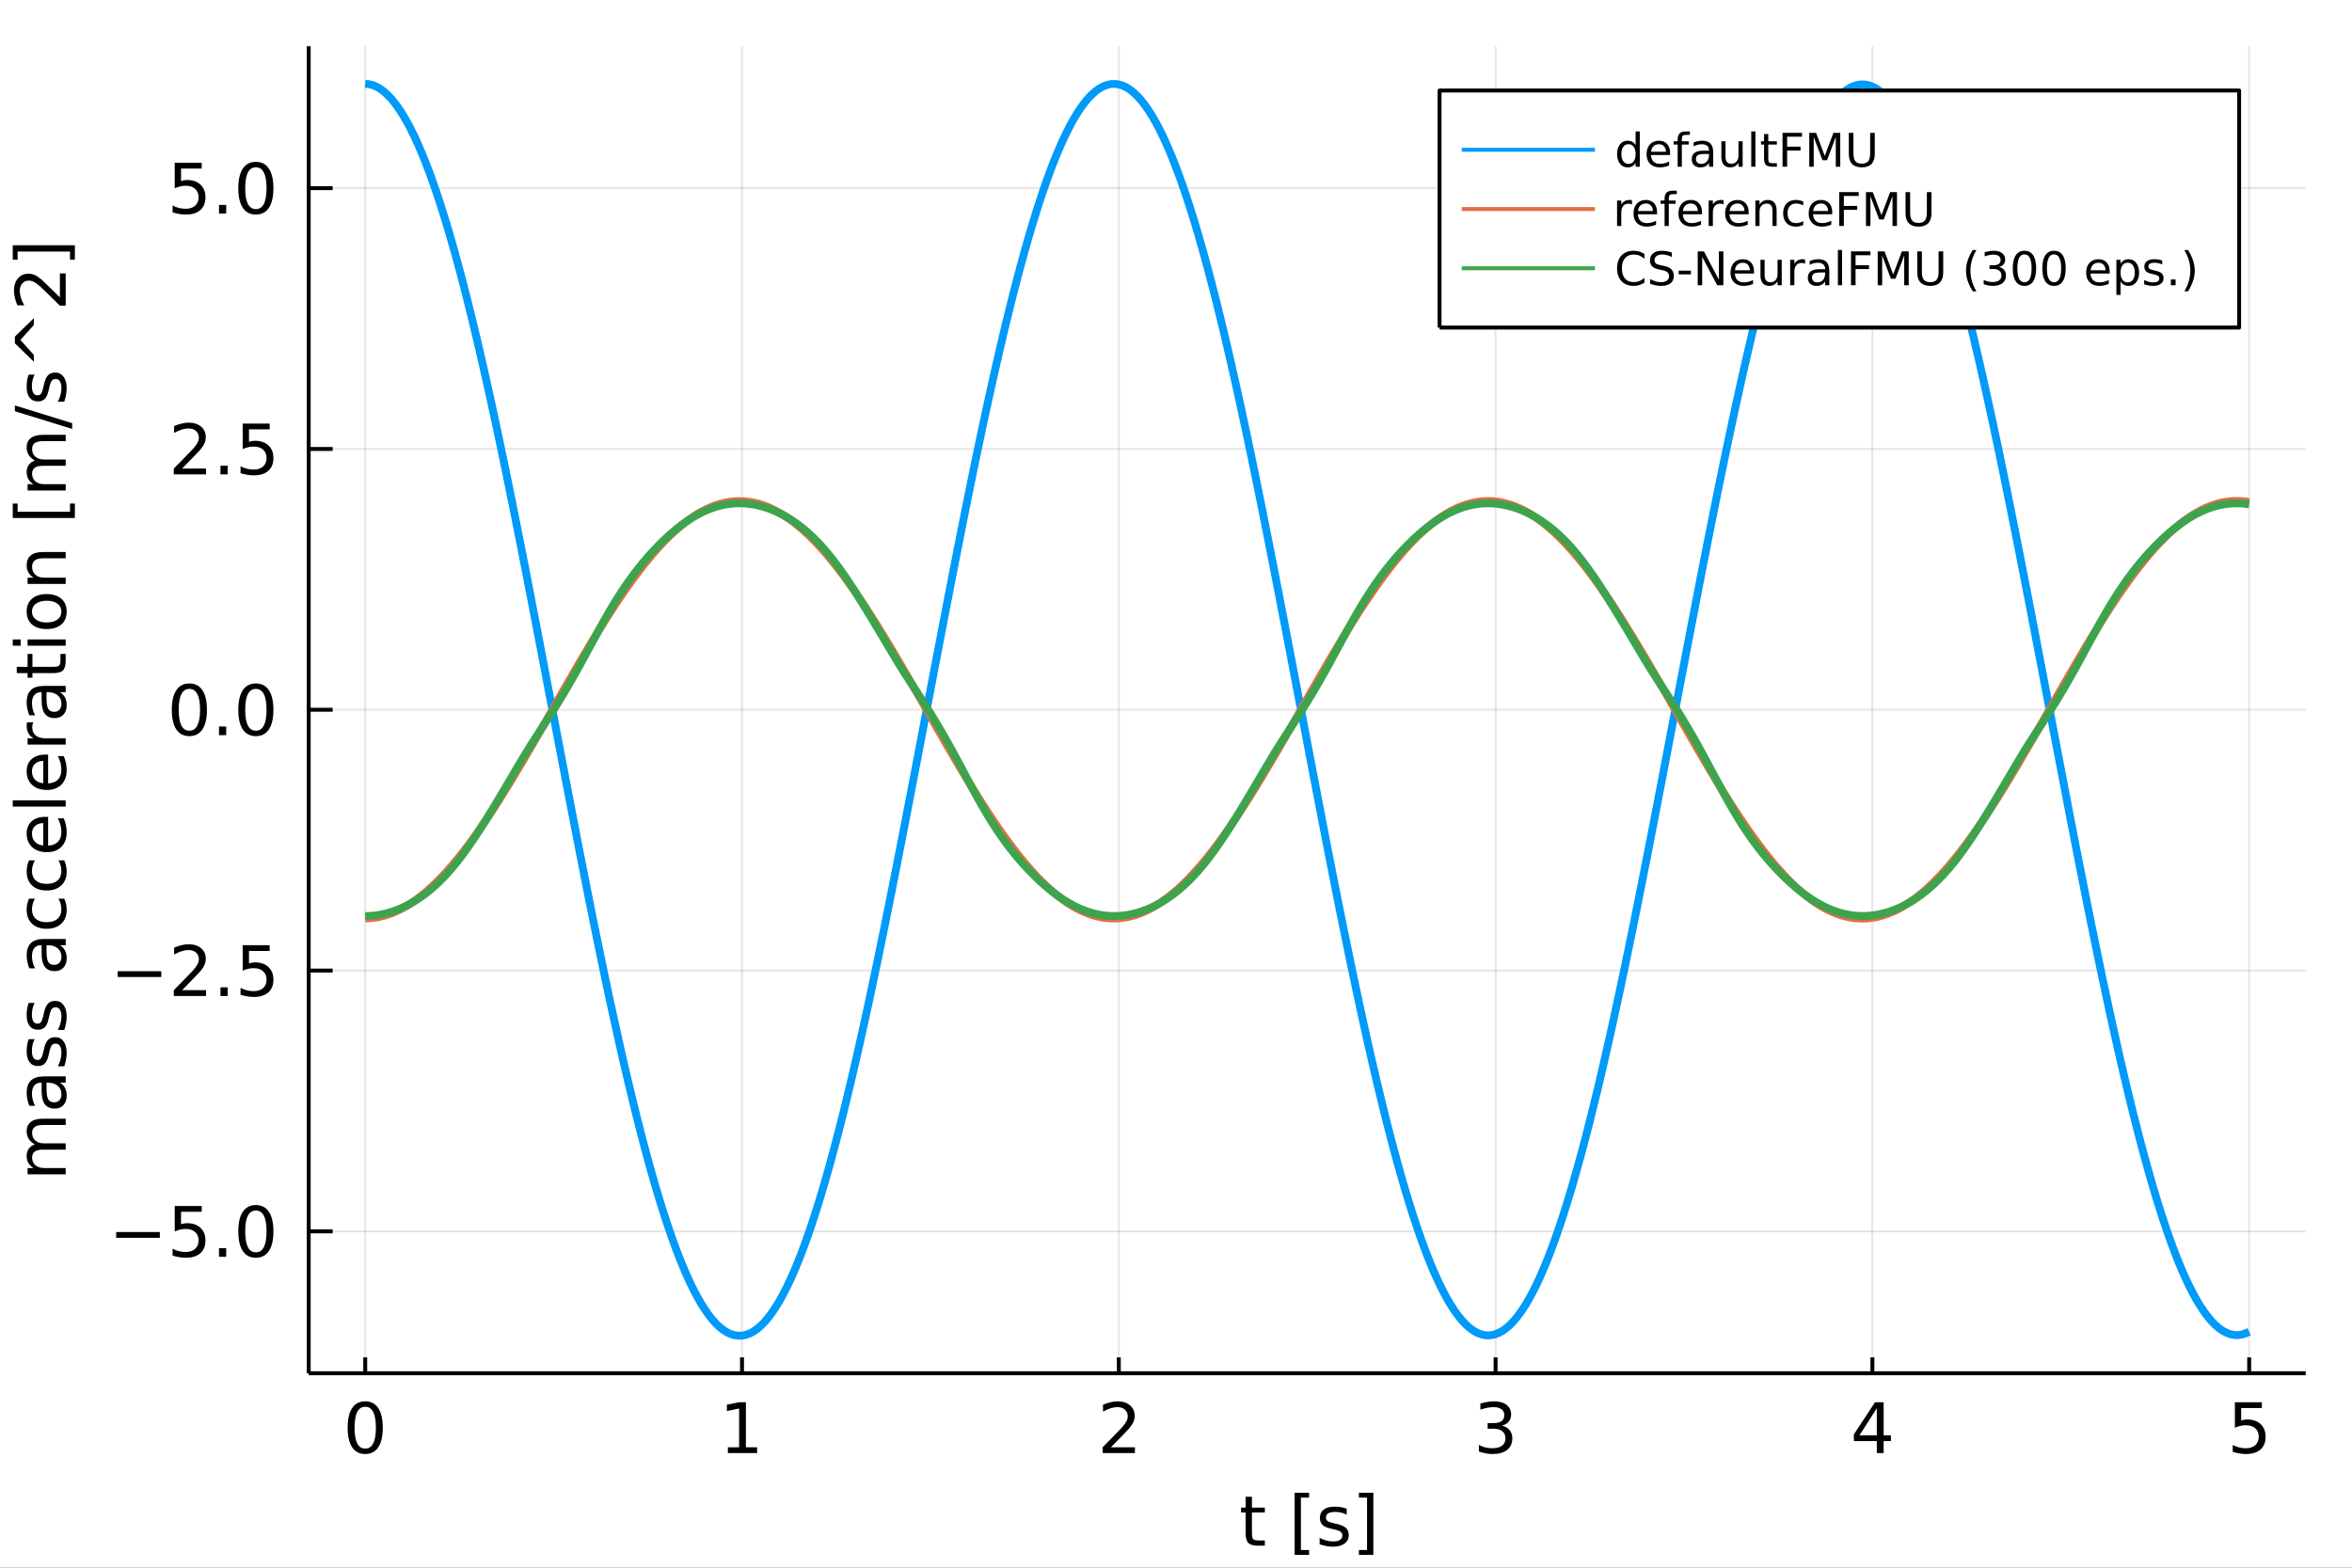 <svg xmlns="http://www.w3.org/2000/svg" xmlns:xlink="http://www.w3.org/1999/xlink" width="600" height="400" viewBox="0 0 2400 1600"><rect x="0" y="0" width="2400" height="1600" fill="#333333" stroke="none"/><defs><clipPath id="clip050"><rect width="2400" height="1600" x="0" y="0"/></clipPath></defs><path fill="#fff" fill-opacity="1" fill-rule="evenodd" d="M0 1600 L2400 1600 L2400 0 L0 0 Z" clip-path="url(#clip050)"/><defs><clipPath id="clip051"><rect width="1681" height="1600" x="480" y="0"/></clipPath></defs><path fill="#fff" fill-opacity="1" fill-rule="evenodd" d="M314.996 1401.58 L2352.76 1401.58 L2352.76 47.244 L314.996 47.244 Z" clip-path="url(#clip050)"/><defs><clipPath id="clip052"><rect width="2039" height="1355" x="314" y="47"/></clipPath></defs><polyline style="stroke:#000;stroke-linecap:butt;stroke-linejoin:round;stroke-width:2;stroke-opacity:.1;fill:none" points="372.668 1401.58 372.668 47.244" clip-path="url(#clip052)"/><polyline style="stroke:#000;stroke-linecap:butt;stroke-linejoin:round;stroke-width:2;stroke-opacity:.1;fill:none" points="757.151 1401.58 757.151 47.244" clip-path="url(#clip052)"/><polyline style="stroke:#000;stroke-linecap:butt;stroke-linejoin:round;stroke-width:2;stroke-opacity:.1;fill:none" points="1141.63 1401.58 1141.63 47.244" clip-path="url(#clip052)"/><polyline style="stroke:#000;stroke-linecap:butt;stroke-linejoin:round;stroke-width:2;stroke-opacity:.1;fill:none" points="1526.12 1401.58 1526.12 47.244" clip-path="url(#clip052)"/><polyline style="stroke:#000;stroke-linecap:butt;stroke-linejoin:round;stroke-width:2;stroke-opacity:.1;fill:none" points="1910.6 1401.58 1910.6 47.244" clip-path="url(#clip052)"/><polyline style="stroke:#000;stroke-linecap:butt;stroke-linejoin:round;stroke-width:2;stroke-opacity:.1;fill:none" points="2295.08 1401.58 2295.08 47.244" clip-path="url(#clip052)"/><polyline style="stroke:#000;stroke-linecap:butt;stroke-linejoin:round;stroke-width:4;stroke-opacity:1;fill:none" points="314.996 1401.58 2352.76 1401.58" clip-path="url(#clip050)"/><polyline style="stroke:#000;stroke-linecap:butt;stroke-linejoin:round;stroke-width:4;stroke-opacity:1;fill:none" points="372.668 1401.58 372.668 1385.33" clip-path="url(#clip050)"/><polyline style="stroke:#000;stroke-linecap:butt;stroke-linejoin:round;stroke-width:4;stroke-opacity:1;fill:none" points="757.151 1401.58 757.151 1385.33" clip-path="url(#clip050)"/><polyline style="stroke:#000;stroke-linecap:butt;stroke-linejoin:round;stroke-width:4;stroke-opacity:1;fill:none" points="1141.63 1401.58 1141.63 1385.33" clip-path="url(#clip050)"/><polyline style="stroke:#000;stroke-linecap:butt;stroke-linejoin:round;stroke-width:4;stroke-opacity:1;fill:none" points="1526.12 1401.58 1526.12 1385.33" clip-path="url(#clip050)"/><polyline style="stroke:#000;stroke-linecap:butt;stroke-linejoin:round;stroke-width:4;stroke-opacity:1;fill:none" points="1910.6 1401.58 1910.6 1385.33" clip-path="url(#clip050)"/><polyline style="stroke:#000;stroke-linecap:butt;stroke-linejoin:round;stroke-width:4;stroke-opacity:1;fill:none" points="2295.08 1401.58 2295.08 1385.33" clip-path="url(#clip050)"/><path fill="#000" fill-opacity="1" fill-rule="evenodd" d="M372.668 1435.77 Q367.252 1435.77 364.509 1441.11 Q361.8 1446.43 361.8 1457.12 Q361.8 1467.78 364.509 1473.13 Q367.252 1478.44 372.668 1478.44 Q378.12 1478.44 380.828 1473.13 Q383.571 1467.78 383.571 1457.12 Q383.571 1446.43 380.828 1441.11 Q378.12 1435.77 372.668 1435.77 M372.668 1430.21 Q381.384 1430.21 385.967 1437.12 Q390.585 1443.99 390.585 1457.12 Q390.585 1470.21 385.967 1477.12 Q381.384 1483.99 372.668 1483.99 Q363.953 1483.99 359.335 1477.12 Q354.752 1470.21 354.752 1457.12 Q354.752 1443.99 359.335 1437.12 Q363.953 1430.21 372.668 1430.21 Z" clip-path="url(#clip050)"/><path fill="#000" fill-opacity="1" fill-rule="evenodd" d="M742.724 1477.09 L754.183 1477.09 L754.183 1437.54 L741.717 1440.04 L741.717 1433.65 L754.113 1431.15 L761.127 1431.15 L761.127 1477.09 L772.585 1477.09 L772.585 1482.99 L742.724 1482.99 L742.724 1477.09 Z" clip-path="url(#clip050)"/><path fill="#000" fill-opacity="1" fill-rule="evenodd" d="M1133.61 1477.09 L1158.09 1477.09 L1158.09 1482.99 L1125.18 1482.99 L1125.18 1477.09 Q1129.17 1472.95 1136.04 1466.01 Q1142.95 1459.03 1144.72 1457.02 Q1148.09 1453.23 1149.41 1450.63 Q1150.77 1447.99 1150.77 1445.45 Q1150.77 1441.32 1147.85 1438.72 Q1144.97 1436.11 1140.31 1436.11 Q1137.02 1436.11 1133.34 1437.26 Q1129.69 1438.4 1125.52 1440.73 L1125.52 1433.65 Q1129.76 1431.95 1133.44 1431.08 Q1137.12 1430.21 1140.18 1430.21 Q1148.23 1430.21 1153.02 1434.24 Q1157.81 1438.27 1157.81 1445 Q1157.81 1448.2 1156.6 1451.08 Q1155.42 1453.93 1152.26 1457.81 Q1151.39 1458.82 1146.74 1463.65 Q1142.09 1468.44 1133.61 1477.09 Z" clip-path="url(#clip050)"/><path fill="#000" fill-opacity="1" fill-rule="evenodd" d="M1532.49 1455.04 Q1537.52 1456.11 1540.34 1459.52 Q1543.18 1462.92 1543.18 1467.92 Q1543.18 1475.59 1537.91 1479.79 Q1532.63 1483.99 1522.91 1483.99 Q1519.64 1483.99 1516.17 1483.34 Q1512.73 1482.71 1509.05 1481.43 L1509.05 1474.65 Q1511.97 1476.36 1515.44 1477.22 Q1518.91 1478.09 1522.7 1478.09 Q1529.29 1478.09 1532.73 1475.49 Q1536.2 1472.88 1536.2 1467.92 Q1536.2 1463.34 1532.98 1460.77 Q1529.78 1458.16 1524.05 1458.16 L1518.01 1458.16 L1518.01 1452.4 L1524.33 1452.4 Q1529.5 1452.4 1532.25 1450.35 Q1534.99 1448.27 1534.99 1444.38 Q1534.99 1440.38 1532.14 1438.27 Q1529.33 1436.11 1524.05 1436.11 Q1521.17 1436.11 1517.87 1436.74 Q1514.57 1437.36 1510.61 1438.68 L1510.61 1432.43 Q1514.61 1431.32 1518.08 1430.77 Q1521.59 1430.21 1524.68 1430.21 Q1532.66 1430.21 1537.32 1433.86 Q1541.97 1437.47 1541.97 1443.65 Q1541.97 1447.95 1539.5 1450.94 Q1537.04 1453.89 1532.49 1455.04 Z" clip-path="url(#clip050)"/><path fill="#000" fill-opacity="1" fill-rule="evenodd" d="M1915.11 1437.26 L1897.41 1464.93 L1915.11 1464.93 L1915.11 1437.26 M1913.27 1431.15 L1922.09 1431.15 L1922.09 1464.93 L1929.49 1464.93 L1929.49 1470.77 L1922.09 1470.77 L1922.09 1482.99 L1915.11 1482.99 L1915.11 1470.77 L1891.71 1470.77 L1891.71 1463.99 L1913.27 1431.15 Z" clip-path="url(#clip050)"/><path fill="#000" fill-opacity="1" fill-rule="evenodd" d="M2280.5 1431.15 L2308.03 1431.15 L2308.03 1437.05 L2286.92 1437.05 L2286.92 1449.76 Q2288.45 1449.24 2289.98 1448.99 Q2291.51 1448.72 2293.03 1448.72 Q2301.72 1448.72 2306.78 1453.47 Q2311.85 1458.23 2311.85 1466.36 Q2311.85 1474.72 2306.65 1479.38 Q2301.44 1483.99 2291.96 1483.99 Q2288.69 1483.99 2285.29 1483.44 Q2281.92 1482.88 2278.31 1481.77 L2278.31 1474.72 Q2281.44 1476.43 2284.77 1477.26 Q2288.1 1478.09 2291.82 1478.09 Q2297.83 1478.09 2301.33 1474.93 Q2304.84 1471.77 2304.84 1466.36 Q2304.84 1460.94 2301.33 1457.78 Q2297.83 1454.62 2291.82 1454.62 Q2289.01 1454.62 2286.19 1455.24 Q2283.42 1455.87 2280.5 1457.19 L2280.5 1431.15 Z" clip-path="url(#clip050)"/><path fill="#000" fill-opacity="1" fill-rule="evenodd" d="M1277.49 1527.62 L1277.49 1538.66 L1290.65 1538.66 L1290.65 1543.62 L1277.49 1543.62 L1277.49 1564.74 Q1277.49 1569.49 1278.77 1570.85 Q1280.09 1572.2 1284.08 1572.2 L1290.65 1572.2 L1290.65 1577.55 L1284.08 1577.55 Q1276.69 1577.55 1273.88 1574.8 Q1271.06 1572.03 1271.06 1564.74 L1271.06 1543.62 L1266.38 1543.62 L1266.38 1538.66 L1271.06 1538.66 L1271.06 1527.62 L1277.49 1527.62 Z" clip-path="url(#clip050)"/><path fill="#000" fill-opacity="1" fill-rule="evenodd" d="M1321.06 1523.52 L1335.79 1523.52 L1335.79 1528.49 L1327.45 1528.49 L1327.45 1581.96 L1335.79 1581.96 L1335.79 1586.92 L1321.06 1586.92 L1321.06 1523.52 Z" clip-path="url(#clip050)"/><path fill="#000" fill-opacity="1" fill-rule="evenodd" d="M1374.19 1539.8 L1374.19 1545.85 Q1371.48 1544.46 1368.56 1543.76 Q1365.65 1543.07 1362.52 1543.07 Q1357.76 1543.07 1355.37 1544.53 Q1353.01 1545.99 1353.01 1548.9 Q1353.01 1551.12 1354.71 1552.41 Q1356.41 1553.66 1361.55 1554.8 L1363.74 1555.29 Q1370.54 1556.75 1373.39 1559.42 Q1376.27 1562.06 1376.27 1566.82 Q1376.27 1572.24 1371.97 1575.4 Q1367.7 1578.55 1360.2 1578.55 Q1357.07 1578.55 1353.67 1577.93 Q1350.3 1577.34 1346.55 1576.12 L1346.55 1569.53 Q1350.09 1571.37 1353.53 1572.3 Q1356.97 1573.21 1360.33 1573.21 Q1364.85 1573.21 1367.28 1571.68 Q1369.71 1570.12 1369.71 1567.3 Q1369.71 1564.7 1367.94 1563.31 Q1366.2 1561.92 1360.26 1560.64 L1358.04 1560.12 Q1352.11 1558.87 1349.47 1556.3 Q1346.83 1553.69 1346.83 1549.18 Q1346.83 1543.69 1350.72 1540.71 Q1354.6 1537.72 1361.76 1537.72 Q1365.3 1537.72 1368.42 1538.24 Q1371.55 1538.76 1374.19 1539.8 Z" clip-path="url(#clip050)"/><path fill="#000" fill-opacity="1" fill-rule="evenodd" d="M1401.38 1523.52 L1401.38 1586.92 L1386.65 1586.92 L1386.65 1581.96 L1394.95 1581.96 L1394.95 1528.49 L1386.65 1528.49 L1386.65 1523.52 L1401.38 1523.52 Z" clip-path="url(#clip050)"/><polyline style="stroke:#000;stroke-linecap:butt;stroke-linejoin:round;stroke-width:2;stroke-opacity:.1;fill:none" points="314.996 1256.75 2352.76 1256.75" clip-path="url(#clip052)"/><polyline style="stroke:#000;stroke-linecap:butt;stroke-linejoin:round;stroke-width:2;stroke-opacity:.1;fill:none" points="314.996 990.57 2352.76 990.57" clip-path="url(#clip052)"/><polyline style="stroke:#000;stroke-linecap:butt;stroke-linejoin:round;stroke-width:2;stroke-opacity:.1;fill:none" points="314.996 724.395 2352.76 724.395" clip-path="url(#clip052)"/><polyline style="stroke:#000;stroke-linecap:butt;stroke-linejoin:round;stroke-width:2;stroke-opacity:.1;fill:none" points="314.996 458.22 2352.76 458.22" clip-path="url(#clip052)"/><polyline style="stroke:#000;stroke-linecap:butt;stroke-linejoin:round;stroke-width:2;stroke-opacity:.1;fill:none" points="314.996 192.044 2352.76 192.044" clip-path="url(#clip052)"/><polyline style="stroke:#000;stroke-linecap:butt;stroke-linejoin:round;stroke-width:4;stroke-opacity:1;fill:none" points="314.996 1401.58 314.996 47.244" clip-path="url(#clip050)"/><polyline style="stroke:#000;stroke-linecap:butt;stroke-linejoin:round;stroke-width:4;stroke-opacity:1;fill:none" points="314.996 1256.75 339.449 1256.75" clip-path="url(#clip050)"/><polyline style="stroke:#000;stroke-linecap:butt;stroke-linejoin:round;stroke-width:4;stroke-opacity:1;fill:none" points="314.996 990.57 339.449 990.57" clip-path="url(#clip050)"/><polyline style="stroke:#000;stroke-linecap:butt;stroke-linejoin:round;stroke-width:4;stroke-opacity:1;fill:none" points="314.996 724.395 339.449 724.395" clip-path="url(#clip050)"/><polyline style="stroke:#000;stroke-linecap:butt;stroke-linejoin:round;stroke-width:4;stroke-opacity:1;fill:none" points="314.996 458.22 339.449 458.22" clip-path="url(#clip050)"/><polyline style="stroke:#000;stroke-linecap:butt;stroke-linejoin:round;stroke-width:4;stroke-opacity:1;fill:none" points="314.996 192.044 339.449 192.044" clip-path="url(#clip050)"/><path fill="#000" fill-opacity="1" fill-rule="evenodd" d="M118.58 1257.42 L163.094 1257.42 L163.094 1263.33 L118.58 1263.33 L118.58 1257.42 Z" clip-path="url(#clip050)"/><path fill="#000" fill-opacity="1" fill-rule="evenodd" d="M178.302 1230.83 L205.837 1230.83 L205.837 1236.73 L184.726 1236.73 L184.726 1249.44 Q186.253 1248.92 187.781 1248.67 Q189.309 1248.39 190.837 1248.39 Q199.517 1248.39 204.587 1253.15 Q209.656 1257.91 209.656 1266.03 Q209.656 1274.4 204.448 1279.05 Q199.239 1283.67 189.76 1283.67 Q186.496 1283.67 183.094 1283.12 Q179.726 1282.56 176.115 1281.45 L176.115 1274.4 Q179.24 1276.1 182.573 1276.94 Q185.906 1277.77 189.621 1277.77 Q195.628 1277.77 199.135 1274.61 Q202.642 1271.45 202.642 1266.03 Q202.642 1260.62 199.135 1257.46 Q195.628 1254.3 189.621 1254.3 Q186.809 1254.3 183.996 1254.92 Q181.219 1255.55 178.302 1256.87 L178.302 1230.83 Z" clip-path="url(#clip050)"/><path fill="#000" fill-opacity="1" fill-rule="evenodd" d="M223.475 1273.85 L230.802 1273.85 L230.802 1282.67 L223.475 1282.67 L223.475 1273.85 Z" clip-path="url(#clip050)"/><path fill="#000" fill-opacity="1" fill-rule="evenodd" d="M261.079 1235.44 Q255.663 1235.44 252.92 1240.79 Q250.211 1246.1 250.211 1256.8 Q250.211 1267.46 252.92 1272.8 Q255.663 1278.12 261.079 1278.12 Q266.531 1278.12 269.239 1272.8 Q271.982 1267.46 271.982 1256.8 Q271.982 1246.1 269.239 1240.79 Q266.531 1235.44 261.079 1235.44 M261.079 1229.89 Q269.795 1229.89 274.378 1236.8 Q278.996 1243.67 278.996 1256.8 Q278.996 1269.89 274.378 1276.8 Q269.795 1283.67 261.079 1283.67 Q252.364 1283.67 247.746 1276.8 Q243.163 1269.89 243.163 1256.8 Q243.163 1243.67 247.746 1236.8 Q252.364 1229.89 261.079 1229.89 Z" clip-path="url(#clip050)"/><path fill="#000" fill-opacity="1" fill-rule="evenodd" d="M120.073 991.247 L164.587 991.247 L164.587 997.15 L120.073 997.15 L120.073 991.247 Z" clip-path="url(#clip050)"/><path fill="#000" fill-opacity="1" fill-rule="evenodd" d="M185.767 1010.59 L210.246 1010.59 L210.246 1016.49 L177.33 1016.49 L177.33 1010.59 Q181.323 1006.46 188.198 999.511 Q195.108 992.532 196.878 990.518 Q200.246 986.733 201.566 984.129 Q202.92 981.49 202.92 978.955 Q202.92 974.824 200.003 972.219 Q197.121 969.615 192.469 969.615 Q189.17 969.615 185.49 970.761 Q181.844 971.907 177.677 974.233 L177.677 967.15 Q181.913 965.449 185.594 964.581 Q189.274 963.713 192.33 963.713 Q200.385 963.713 205.177 967.74 Q209.969 971.768 209.969 978.504 Q209.969 981.699 208.753 984.58 Q207.573 987.428 204.413 991.317 Q203.545 992.323 198.892 997.15 Q194.239 1001.94 185.767 1010.59 Z" clip-path="url(#clip050)"/><path fill="#000" fill-opacity="1" fill-rule="evenodd" d="M224.968 1007.67 L232.295 1007.67 L232.295 1016.49 L224.968 1016.49 L224.968 1007.67 Z" clip-path="url(#clip050)"/><path fill="#000" fill-opacity="1" fill-rule="evenodd" d="M247.642 964.65 L275.177 964.65 L275.177 970.553 L254.066 970.553 L254.066 983.261 Q255.593 982.74 257.121 982.497 Q258.649 982.219 260.177 982.219 Q268.857 982.219 273.927 986.976 Q278.996 991.733 278.996 999.858 Q278.996 1008.23 273.788 1012.88 Q268.579 1017.5 259.1 1017.5 Q255.836 1017.5 252.434 1016.94 Q249.066 1016.39 245.454 1015.27 L245.454 1008.23 Q248.579 1009.93 251.913 1010.76 Q255.246 1011.59 258.961 1011.59 Q264.968 1011.59 268.475 1008.43 Q271.982 1005.27 271.982 999.858 Q271.982 994.442 268.475 991.282 Q264.968 988.122 258.961 988.122 Q256.149 988.122 253.336 988.747 Q250.559 989.372 247.642 990.692 L247.642 964.65 Z" clip-path="url(#clip050)"/><path fill="#000" fill-opacity="1" fill-rule="evenodd" d="M193.233 703.093 Q187.816 703.093 185.073 708.44 Q182.365 713.753 182.365 724.447 Q182.365 735.107 185.073 740.454 Q187.816 745.766 193.233 745.766 Q198.684 745.766 201.392 740.454 Q204.135 735.107 204.135 724.447 Q204.135 713.753 201.392 708.44 Q198.684 703.093 193.233 703.093 M193.233 697.537 Q201.948 697.537 206.531 704.447 Q211.149 711.322 211.149 724.447 Q211.149 737.537 206.531 744.447 Q201.948 751.322 193.233 751.322 Q184.517 751.322 179.899 744.447 Q175.316 737.537 175.316 724.447 Q175.316 711.322 179.899 704.447 Q184.517 697.537 193.233 697.537 Z" clip-path="url(#clip050)"/><path fill="#000" fill-opacity="1" fill-rule="evenodd" d="M223.475 741.495 L230.802 741.495 L230.802 750.315 L223.475 750.315 L223.475 741.495 Z" clip-path="url(#clip050)"/><path fill="#000" fill-opacity="1" fill-rule="evenodd" d="M261.079 703.093 Q255.663 703.093 252.92 708.44 Q250.211 713.753 250.211 724.447 Q250.211 735.107 252.92 740.454 Q255.663 745.766 261.079 745.766 Q266.531 745.766 269.239 740.454 Q271.982 735.107 271.982 724.447 Q271.982 713.753 269.239 708.44 Q266.531 703.093 261.079 703.093 M261.079 697.537 Q269.795 697.537 274.378 704.447 Q278.996 711.322 278.996 724.447 Q278.996 737.537 274.378 744.447 Q269.795 751.322 261.079 751.322 Q252.364 751.322 247.746 744.447 Q243.163 737.537 243.163 724.447 Q243.163 711.322 247.746 704.447 Q252.364 697.537 261.079 697.537 Z" clip-path="url(#clip050)"/><path fill="#000" fill-opacity="1" fill-rule="evenodd" d="M185.767 478.237 L210.246 478.237 L210.246 484.14 L177.33 484.14 L177.33 478.237 Q181.323 474.105 188.198 467.161 Q195.108 460.181 196.878 458.168 Q200.246 454.383 201.566 451.779 Q202.92 449.14 202.92 446.605 Q202.92 442.473 200.003 439.869 Q197.121 437.265 192.469 437.265 Q189.17 437.265 185.49 438.411 Q181.844 439.557 177.677 441.883 L177.677 434.8 Q181.913 433.098 185.594 432.23 Q189.274 431.362 192.33 431.362 Q200.385 431.362 205.177 435.39 Q209.969 439.418 209.969 446.154 Q209.969 449.348 208.753 452.23 Q207.573 455.077 204.413 458.966 Q203.545 459.973 198.892 464.799 Q194.239 469.591 185.767 478.237 Z" clip-path="url(#clip050)"/><path fill="#000" fill-opacity="1" fill-rule="evenodd" d="M224.968 475.32 L232.295 475.32 L232.295 484.14 L224.968 484.14 L224.968 475.32 Z" clip-path="url(#clip050)"/><path fill="#000" fill-opacity="1" fill-rule="evenodd" d="M247.642 432.3 L275.177 432.3 L275.177 438.202 L254.066 438.202 L254.066 450.911 Q255.593 450.39 257.121 450.147 Q258.649 449.869 260.177 449.869 Q268.857 449.869 273.927 454.626 Q278.996 459.383 278.996 467.508 Q278.996 475.876 273.788 480.529 Q268.579 485.147 259.1 485.147 Q255.836 485.147 252.434 484.591 Q249.066 484.035 245.454 482.924 L245.454 475.876 Q248.579 477.577 251.913 478.41 Q255.246 479.244 258.961 479.244 Q264.968 479.244 268.475 476.084 Q271.982 472.924 271.982 467.508 Q271.982 462.091 268.475 458.931 Q264.968 455.772 258.961 455.772 Q256.149 455.772 253.336 456.397 Q250.559 457.022 247.642 458.341 L247.642 432.3 Z" clip-path="url(#clip050)"/><path fill="#000" fill-opacity="1" fill-rule="evenodd" d="M178.302 166.124 L205.837 166.124 L205.837 172.027 L184.726 172.027 L184.726 184.735 Q186.253 184.215 187.781 183.972 Q189.309 183.694 190.837 183.694 Q199.517 183.694 204.587 188.451 Q209.656 193.208 209.656 201.333 Q209.656 209.701 204.448 214.353 Q199.239 218.971 189.76 218.971 Q186.496 218.971 183.094 218.416 Q179.726 217.86 176.115 216.749 L176.115 209.701 Q179.24 211.402 182.573 212.235 Q185.906 213.069 189.621 213.069 Q195.628 213.069 199.135 209.909 Q202.642 206.749 202.642 201.333 Q202.642 195.916 199.135 192.756 Q195.628 189.597 189.621 189.597 Q186.809 189.597 183.996 190.222 Q181.219 190.847 178.302 192.166 L178.302 166.124 Z" clip-path="url(#clip050)"/><path fill="#000" fill-opacity="1" fill-rule="evenodd" d="M223.475 209.145 L230.802 209.145 L230.802 217.964 L223.475 217.964 L223.475 209.145 Z" clip-path="url(#clip050)"/><path fill="#000" fill-opacity="1" fill-rule="evenodd" d="M261.079 170.742 Q255.663 170.742 252.92 176.09 Q250.211 181.402 250.211 192.097 Q250.211 202.756 252.92 208.103 Q255.663 213.416 261.079 213.416 Q266.531 213.416 269.239 208.103 Q271.982 202.756 271.982 192.097 Q271.982 181.402 269.239 176.09 Q266.531 170.742 261.079 170.742 M261.079 165.187 Q269.795 165.187 274.378 172.097 Q278.996 178.972 278.996 192.097 Q278.996 205.187 274.378 212.096 Q269.795 218.971 261.079 218.971 Q252.364 218.971 247.746 212.096 Q243.163 205.187 243.163 192.097 Q243.163 178.972 247.746 172.097 Q252.364 165.187 261.079 165.187 Z" clip-path="url(#clip050)"/><path fill="#000" fill-opacity="1" fill-rule="evenodd" d="M35.605 1168 Q31.299 1165.61 29.251 1162.27 Q27.202 1158.94 27.202 1154.43 Q27.202 1148.35 31.473 1145.05 Q35.709 1141.75 43.556 1141.75 L67.028 1141.75 L67.028 1148.18 L43.764 1148.18 Q38.174 1148.18 35.466 1150.16 Q32.758 1152.14 32.758 1156.2 Q32.758 1161.16 36.056 1164.05 Q39.355 1166.93 45.049 1166.93 L67.028 1166.93 L67.028 1173.35 L43.764 1173.35 Q38.139 1173.35 35.466 1175.33 Q32.758 1177.31 32.758 1181.44 Q32.758 1186.34 36.091 1189.22 Q39.389 1192.1 45.049 1192.1 L67.028 1192.1 L67.028 1198.52 L28.14 1198.52 L28.14 1192.1 L34.181 1192.1 Q30.605 1189.91 28.903 1186.86 Q27.202 1183.8 27.202 1179.6 Q27.202 1175.36 29.355 1172.41 Q31.508 1169.43 35.605 1168 Z" clip-path="url(#clip050)"/><path fill="#000" fill-opacity="1" fill-rule="evenodd" d="M47.48 1111.34 Q47.48 1119.08 49.251 1122.07 Q51.021 1125.05 55.292 1125.05 Q58.695 1125.05 60.709 1122.83 Q62.688 1120.57 62.688 1116.72 Q62.688 1111.41 58.938 1108.21 Q55.153 1104.98 48.903 1104.98 L47.48 1104.98 L47.48 1111.34 M44.841 1098.59 L67.028 1098.59 L67.028 1104.98 L61.125 1104.98 Q64.667 1107.17 66.368 1110.43 Q68.035 1113.7 68.035 1118.42 Q68.035 1124.39 64.702 1127.93 Q61.334 1131.44 55.709 1131.44 Q49.146 1131.44 45.813 1127.07 Q42.48 1122.66 42.48 1113.94 L42.48 1104.98 L41.855 1104.98 Q37.445 1104.98 35.049 1107.9 Q32.619 1110.78 32.619 1116.02 Q32.619 1119.36 33.417 1122.52 Q34.216 1125.68 35.813 1128.59 L29.91 1128.59 Q28.556 1125.09 27.896 1121.79 Q27.202 1118.49 27.202 1115.36 Q27.202 1106.93 31.577 1102.76 Q35.952 1098.59 44.841 1098.59 Z" clip-path="url(#clip050)"/><path fill="#000" fill-opacity="1" fill-rule="evenodd" d="M29.285 1060.64 L35.327 1060.64 Q33.938 1063.35 33.244 1066.27 Q32.549 1069.18 32.549 1072.31 Q32.549 1077.07 34.008 1079.46 Q35.466 1081.82 38.383 1081.82 Q40.605 1081.82 41.889 1080.12 Q43.139 1078.42 44.285 1073.28 L44.771 1071.09 Q46.23 1064.29 48.903 1061.44 Q51.542 1058.56 56.299 1058.56 Q61.716 1058.56 64.875 1062.87 Q68.035 1067.14 68.035 1074.64 Q68.035 1077.76 67.41 1081.16 Q66.82 1084.53 65.605 1088.28 L59.007 1088.28 Q60.848 1084.74 61.785 1081.3 Q62.688 1077.86 62.688 1074.5 Q62.688 1069.98 61.16 1067.55 Q59.598 1065.12 56.785 1065.12 Q54.181 1065.12 52.792 1066.89 Q51.403 1068.63 50.118 1074.57 L49.598 1076.79 Q48.348 1082.73 45.778 1085.36 Q43.174 1088 38.66 1088 Q33.174 1088 30.188 1084.11 Q27.202 1080.23 27.202 1073.07 Q27.202 1069.53 27.723 1066.41 Q28.244 1063.28 29.285 1060.64 Z" clip-path="url(#clip050)"/><path fill="#000" fill-opacity="1" fill-rule="evenodd" d="M29.285 1023.59 L35.327 1023.59 Q33.938 1026.3 33.244 1029.22 Q32.549 1032.14 32.549 1035.26 Q32.549 1040.02 34.008 1042.41 Q35.466 1044.77 38.383 1044.77 Q40.605 1044.77 41.889 1043.07 Q43.139 1041.37 44.285 1036.23 L44.771 1034.05 Q46.23 1027.24 48.903 1024.39 Q51.542 1021.51 56.299 1021.51 Q61.716 1021.51 64.875 1025.82 Q68.035 1030.09 68.035 1037.59 Q68.035 1040.71 67.41 1044.12 Q66.82 1047.48 65.605 1051.23 L59.007 1051.23 Q60.848 1047.69 61.785 1044.25 Q62.688 1040.82 62.688 1037.45 Q62.688 1032.93 61.16 1030.5 Q59.598 1028.07 56.785 1028.07 Q54.181 1028.07 52.792 1029.84 Q51.403 1031.58 50.118 1037.52 L49.598 1039.74 Q48.348 1045.68 45.778 1048.32 Q43.174 1050.96 38.66 1050.96 Q33.174 1050.96 30.188 1047.07 Q27.202 1043.18 27.202 1036.02 Q27.202 1032.48 27.723 1029.36 Q28.244 1026.23 29.285 1023.59 Z" clip-path="url(#clip050)"/><path fill="#000" fill-opacity="1" fill-rule="evenodd" d="M47.48 971.06 Q47.48 978.803 49.251 981.789 Q51.021 984.775 55.292 984.775 Q58.695 984.775 60.709 982.553 Q62.688 980.296 62.688 976.442 Q62.688 971.129 58.938 967.935 Q55.153 964.706 48.903 964.706 L47.48 964.706 L47.48 971.06 M44.841 958.317 L67.028 958.317 L67.028 964.706 L61.125 964.706 Q64.667 966.893 66.368 970.157 Q68.035 973.421 68.035 978.143 Q68.035 984.115 64.702 987.657 Q61.334 991.164 55.709 991.164 Q49.146 991.164 45.813 986.789 Q42.48 982.379 42.48 973.664 L42.48 964.706 L41.855 964.706 Q37.445 964.706 35.049 967.622 Q32.619 970.504 32.619 975.747 Q32.619 979.081 33.417 982.24 Q34.216 985.4 35.813 988.317 L29.91 988.317 Q28.556 984.81 27.896 981.511 Q27.202 978.213 27.202 975.088 Q27.202 966.65 31.577 962.484 Q35.952 958.317 44.841 958.317 Z" clip-path="url(#clip050)"/><path fill="#000" fill-opacity="1" fill-rule="evenodd" d="M29.633 917.171 L35.605 917.171 Q34.112 919.88 33.383 922.623 Q32.619 925.331 32.619 928.109 Q32.619 934.324 36.577 937.762 Q40.501 941.199 47.618 941.199 Q54.737 941.199 58.695 937.762 Q62.618 934.324 62.618 928.109 Q62.618 925.331 61.889 922.623 Q61.125 919.88 59.632 917.171 L65.535 917.171 Q66.785 919.845 67.41 922.727 Q68.035 925.574 68.035 928.803 Q68.035 937.588 62.514 942.761 Q56.993 947.935 47.618 947.935 Q38.105 947.935 32.653 942.727 Q27.202 937.484 27.202 928.387 Q27.202 925.435 27.827 922.623 Q28.417 919.81 29.633 917.171 Z" clip-path="url(#clip050)"/><path fill="#000" fill-opacity="1" fill-rule="evenodd" d="M29.633 878.074 L35.605 878.074 Q34.112 880.783 33.383 883.526 Q32.619 886.234 32.619 889.012 Q32.619 895.227 36.577 898.665 Q40.501 902.102 47.618 902.102 Q54.737 902.102 58.695 898.665 Q62.618 895.227 62.618 889.012 Q62.618 886.234 61.889 883.526 Q61.125 880.783 59.632 878.074 L65.535 878.074 Q66.785 880.748 67.41 883.63 Q68.035 886.477 68.035 889.706 Q68.035 898.491 62.514 903.664 Q56.993 908.838 47.618 908.838 Q38.105 908.838 32.653 903.63 Q27.202 898.387 27.202 889.29 Q27.202 886.338 27.827 883.526 Q28.417 880.713 29.633 878.074 Z" clip-path="url(#clip050)"/><path fill="#000" fill-opacity="1" fill-rule="evenodd" d="M45.987 833.7 L49.112 833.7 L49.112 863.074 Q55.709 862.658 59.181 859.116 Q62.618 855.54 62.618 849.186 Q62.618 845.505 61.716 842.068 Q60.813 838.595 59.007 835.193 L65.049 835.193 Q66.507 838.63 67.271 842.241 Q68.035 845.852 68.035 849.568 Q68.035 858.873 62.618 864.324 Q57.202 869.741 47.966 869.741 Q38.417 869.741 32.827 864.602 Q27.202 859.429 27.202 850.679 Q27.202 842.831 32.271 838.283 Q37.306 833.7 45.987 833.7 M44.112 840.088 Q38.869 840.158 35.744 843.04 Q32.619 845.887 32.619 850.609 Q32.619 855.956 35.639 859.186 Q38.66 862.38 44.146 862.866 L44.112 840.088 Z" clip-path="url(#clip050)"/><path fill="#000" fill-opacity="1" fill-rule="evenodd" d="M13.001 823.214 L13.001 816.825 L67.028 816.825 L67.028 823.214 L13.001 823.214 Z" clip-path="url(#clip050)"/><path fill="#000" fill-opacity="1" fill-rule="evenodd" d="M45.987 770.193 L49.112 770.193 L49.112 799.568 Q55.709 799.151 59.181 795.61 Q62.618 792.033 62.618 785.679 Q62.618 781.998 61.716 778.561 Q60.813 775.089 59.007 771.686 L65.049 771.686 Q66.507 775.124 67.271 778.735 Q68.035 782.346 68.035 786.061 Q68.035 795.366 62.618 800.818 Q57.202 806.234 47.966 806.234 Q38.417 806.234 32.827 801.096 Q27.202 795.922 27.202 787.172 Q27.202 779.325 32.271 774.776 Q37.306 770.193 45.987 770.193 M44.112 776.582 Q38.869 776.651 35.744 779.533 Q32.619 782.38 32.619 787.103 Q32.619 792.45 35.639 795.679 Q38.66 798.873 44.146 799.359 L44.112 776.582 Z" clip-path="url(#clip050)"/><path fill="#000" fill-opacity="1" fill-rule="evenodd" d="M34.112 737.172 Q33.487 738.249 33.209 739.533 Q32.896 740.783 32.896 742.311 Q32.896 747.728 36.438 750.644 Q39.945 753.526 46.542 753.526 L67.028 753.526 L67.028 759.95 L28.14 759.95 L28.14 753.526 L34.181 753.526 Q30.64 751.513 28.938 748.283 Q27.202 745.054 27.202 740.436 Q27.202 739.776 27.306 738.978 Q27.376 738.179 27.549 737.207 L34.112 737.172 Z" clip-path="url(#clip050)"/><path fill="#000" fill-opacity="1" fill-rule="evenodd" d="M47.48 712.797 Q47.48 720.54 49.251 723.527 Q51.021 726.513 55.292 726.513 Q58.695 726.513 60.709 724.29 Q62.688 722.034 62.688 718.179 Q62.688 712.867 58.938 709.672 Q55.153 706.443 48.903 706.443 L47.48 706.443 L47.48 712.797 M44.841 700.054 L67.028 700.054 L67.028 706.443 L61.125 706.443 Q64.667 708.631 66.368 711.895 Q68.035 715.159 68.035 719.881 Q68.035 725.853 64.702 729.395 Q61.334 732.902 55.709 732.902 Q49.146 732.902 45.813 728.527 Q42.48 724.117 42.48 715.402 L42.48 706.443 L41.855 706.443 Q37.445 706.443 35.049 709.36 Q32.619 712.242 32.619 717.485 Q32.619 720.818 33.417 723.978 Q34.216 727.138 35.813 730.054 L29.91 730.054 Q28.556 726.547 27.896 723.249 Q27.202 719.95 27.202 716.825 Q27.202 708.388 31.577 704.221 Q35.952 700.054 44.841 700.054 Z" clip-path="url(#clip050)"/><path fill="#000" fill-opacity="1" fill-rule="evenodd" d="M17.098 680.575 L28.14 680.575 L28.14 667.416 L33.105 667.416 L33.105 680.575 L54.216 680.575 Q58.973 680.575 60.327 679.291 Q61.681 677.971 61.681 673.978 L61.681 667.416 L67.028 667.416 L67.028 673.978 Q67.028 681.374 64.285 684.186 Q61.507 686.999 54.216 686.999 L33.105 686.999 L33.105 691.686 L28.14 691.686 L28.14 686.999 L17.098 686.999 L17.098 680.575 Z" clip-path="url(#clip050)"/><path fill="#000" fill-opacity="1" fill-rule="evenodd" d="M28.14 659.013 L28.14 652.624 L67.028 652.624 L67.028 659.013 L28.14 659.013 M13.001 659.013 L13.001 652.624 L21.091 652.624 L21.091 659.013 L13.001 659.013 Z" clip-path="url(#clip050)"/><path fill="#000" fill-opacity="1" fill-rule="evenodd" d="M32.619 624.187 Q32.619 629.326 36.646 632.312 Q40.639 635.298 47.618 635.298 Q54.598 635.298 58.625 632.346 Q62.618 629.36 62.618 624.187 Q62.618 619.083 58.591 616.097 Q54.563 613.11 47.618 613.11 Q40.709 613.11 36.681 616.097 Q32.619 619.083 32.619 624.187 M27.202 624.187 Q27.202 615.854 32.619 611.097 Q38.035 606.34 47.618 606.34 Q57.167 606.34 62.618 611.097 Q68.035 615.854 68.035 624.187 Q68.035 632.555 62.618 637.312 Q57.167 642.034 47.618 642.034 Q38.035 642.034 32.619 637.312 Q27.202 632.555 27.202 624.187 Z" clip-path="url(#clip050)"/><path fill="#000" fill-opacity="1" fill-rule="evenodd" d="M43.556 563.423 L67.028 563.423 L67.028 569.812 L43.764 569.812 Q38.244 569.812 35.501 571.965 Q32.758 574.118 32.758 578.423 Q32.758 583.597 36.056 586.583 Q39.355 589.569 45.049 589.569 L67.028 589.569 L67.028 595.993 L28.14 595.993 L28.14 589.569 L34.181 589.569 Q30.674 587.277 28.938 584.187 Q27.202 581.062 27.202 577 Q27.202 570.298 31.369 566.861 Q35.501 563.423 43.556 563.423 Z" clip-path="url(#clip050)"/><path fill="#000" fill-opacity="1" fill-rule="evenodd" d="M13.001 528.666 L13.001 513.944 L17.966 513.944 L17.966 522.278 L71.438 522.278 L71.438 513.944 L76.403 513.944 L76.403 528.666 L13.001 528.666 Z" clip-path="url(#clip050)"/><path fill="#000" fill-opacity="1" fill-rule="evenodd" d="M35.605 470.056 Q31.299 467.66 29.251 464.327 Q27.202 460.993 27.202 456.479 Q27.202 450.403 31.473 447.104 Q35.709 443.806 43.556 443.806 L67.028 443.806 L67.028 450.229 L43.764 450.229 Q38.174 450.229 35.466 452.209 Q32.758 454.188 32.758 458.25 Q32.758 463.215 36.056 466.097 Q39.355 468.979 45.049 468.979 L67.028 468.979 L67.028 475.403 L43.764 475.403 Q38.139 475.403 35.466 477.382 Q32.758 479.361 32.758 483.493 Q32.758 488.389 36.091 491.271 Q39.389 494.153 45.049 494.153 L67.028 494.153 L67.028 500.576 L28.14 500.576 L28.14 494.153 L34.181 494.153 Q30.605 491.965 28.903 488.91 Q27.202 485.854 27.202 481.653 Q27.202 477.417 29.355 474.465 Q31.508 471.479 35.605 470.056 Z" clip-path="url(#clip050)"/><path fill="#000" fill-opacity="1" fill-rule="evenodd" d="M15.188 419.709 L15.188 413.806 L73.625 431.861 L73.625 437.764 L15.188 419.709 Z" clip-path="url(#clip050)"/><path fill="#000" fill-opacity="1" fill-rule="evenodd" d="M29.285 382.313 L35.327 382.313 Q33.938 385.021 33.244 387.938 Q32.549 390.855 32.549 393.98 Q32.549 398.737 34.008 401.132 Q35.466 403.494 38.383 403.494 Q40.605 403.494 41.889 401.792 Q43.139 400.091 44.285 394.952 L44.771 392.764 Q46.23 385.959 48.903 383.112 Q51.542 380.23 56.299 380.23 Q61.716 380.23 64.875 384.535 Q68.035 388.806 68.035 396.306 Q68.035 399.431 67.41 402.834 Q66.82 406.202 65.605 409.952 L59.007 409.952 Q60.848 406.41 61.785 402.973 Q62.688 399.535 62.688 396.167 Q62.688 391.653 61.16 389.223 Q59.598 386.792 56.785 386.792 Q54.181 386.792 52.792 388.563 Q51.403 390.299 50.118 396.237 L49.598 398.459 Q48.348 404.396 45.778 407.035 Q43.174 409.674 38.66 409.674 Q33.174 409.674 30.188 405.785 Q27.202 401.896 27.202 394.744 Q27.202 391.202 27.723 388.077 Q28.244 384.952 29.285 382.313 Z" clip-path="url(#clip050)"/><path fill="#000" fill-opacity="1" fill-rule="evenodd" d="M15.188 343.563 L34.528 324.709 L34.528 331.688 L20.813 346.966 L34.528 362.244 L34.528 369.223 L15.188 350.369 L15.188 343.563 Z" clip-path="url(#clip050)"/><path fill="#000" fill-opacity="1" fill-rule="evenodd" d="M61.125 303.529 L61.125 279.05 L67.028 279.05 L67.028 311.966 L61.125 311.966 Q56.993 307.973 50.049 301.098 Q43.07 294.189 41.056 292.418 Q37.271 289.05 34.667 287.73 Q32.028 286.376 29.494 286.376 Q25.362 286.376 22.758 289.293 Q20.153 292.175 20.153 296.827 Q20.153 300.126 21.299 303.807 Q22.445 307.452 24.771 311.619 L17.688 311.619 Q15.987 307.383 15.119 303.702 Q14.251 300.022 14.251 296.966 Q14.251 288.911 18.278 284.119 Q22.306 279.328 29.042 279.328 Q32.237 279.328 35.119 280.543 Q37.966 281.723 41.855 284.883 Q42.862 285.751 47.688 290.404 Q52.48 295.057 61.125 303.529 Z" clip-path="url(#clip050)"/><path fill="#000" fill-opacity="1" fill-rule="evenodd" d="M13.001 250.3 L76.403 250.3 L76.403 265.022 L71.438 265.022 L71.438 256.724 L17.966 256.724 L17.966 265.022 L13.001 265.022 L13.001 250.3 Z" clip-path="url(#clip050)"/><polyline style="stroke:#009af9;stroke-linecap:butt;stroke-linejoin:round;stroke-width:8;stroke-opacity:1;fill:none" points="372.668 85.574 376.513 85.896 380.358 86.853 384.203 88.449 388.048 90.68 391.893 93.543 395.737 97.038 399.582 101.16 403.427 105.904 407.272 111.267 411.117 117.243 414.962 123.826 418.806 131.009 422.651 138.787 426.496 147.148 430.341 156.085 434.186 165.591 438.031 175.657 441.875 186.269 445.72 197.419 449.565 209.098 453.41 221.294 457.255 233.991 461.1 247.18 464.944 260.847 468.789 274.978 472.634 289.56 476.479 304.576 480.324 320.013 484.168 335.854 488.013 352.084 491.858 368.687 495.703 385.645 499.548 402.942 503.393 420.56 507.237 438.483 511.082 456.691 514.927 475.166 518.772 493.891 522.617 512.847 526.462 532.013 530.306 551.372 534.151 570.905 537.996 590.591 541.841 610.41 545.686 630.343 549.531 650.371 553.375 670.473 557.22 690.628 561.065 710.818 564.91 731.021 568.755 751.218 572.6 771.387 576.444 791.509 580.289 811.565 584.134 831.534 587.979 851.395 591.824 871.129 595.669 890.717 599.513 910.138 603.358 929.373 607.203 948.404 611.048 967.211 614.893 985.774 618.738 1004.08 622.582 1022.1 626.427 1039.82 630.272 1057.23 634.117 1074.31 637.962 1091.04 641.807 1107.4 645.651 1123.37 649.496 1138.95 653.341 1154.12 657.186 1168.85 661.031 1183.14 664.876 1196.97 668.72 1210.33 672.565 1223.2 676.41 1235.57 680.255 1247.44 684.1 1258.78 687.944 1269.58 691.789 1279.84 695.634 1289.54 699.479 1298.68 703.324 1307.25 707.169 1315.23 711.013 1322.62 714.858 1329.41 718.703 1335.6 722.548 1341.18 726.393 1346.14 730.238 1350.48 734.082 1354.19 737.927 1357.27 741.772 1359.72 745.617 1361.53 749.462 1362.71 753.307 1363.25 757.151 1363.15 760.996 1362.41 764.841 1361.03 768.686 1359.02 772.531 1356.37 776.376 1353.09 780.22 1349.18 784.065 1344.65 787.91 1339.49 791.755 1333.72 795.6 1327.35 799.445 1320.36 803.289 1312.79 807.134 1304.62 810.979 1295.87 814.824 1286.55 818.669 1276.67 822.514 1266.24 826.358 1255.27 830.203 1243.76 834.048 1231.74 837.893 1219.2 841.738 1206.18 845.583 1192.67 849.427 1178.69 853.272 1164.26 857.117 1149.39 860.962 1134.09 864.807 1118.39 868.651 1102.29 872.496 1085.81 876.341 1068.97 880.186 1051.79 884.031 1034.28 887.876 1016.46 891.72 998.349 895.565 979.963 899.41 961.321 903.255 942.443 907.1 923.346 910.945 904.05 914.789 884.575 918.634 864.94 922.479 845.164 926.324 825.266 930.169 805.268 934.014 785.189 937.858 765.049 941.703 744.869 945.548 724.668 949.393 704.467 953.238 684.285 957.083 664.142 960.927 644.06 964.772 624.059 968.617 604.157 972.462 584.377 976.307 564.738 980.152 545.257 983.996 525.955 987.841 506.851 991.686 487.965 995.531 469.316 999.376 450.923 1003.22 432.803 1007.07 414.976 1010.91 397.457 1014.76 380.266 1018.6 363.42 1022.44 346.934 1026.29 330.826 1030.13 315.112 1033.98 299.808 1037.82 284.928 1041.67 270.489 1045.51 256.504 1049.36 242.986 1053.2 229.951 1057.05 217.41 1060.89 205.375 1064.74 193.859 1068.58 182.875 1072.43 172.433 1076.27 162.543 1080.12 153.214 1083.96 144.457 1087.81 136.28 1091.65 128.69 1095.5 121.695 1099.34 115.305 1103.19 109.524 1107.03 104.358 1110.88 99.811 1114.72 95.89 1118.57 92.596 1122.41 89.933 1126.26 87.905 1130.1 86.515 1133.94 85.763 1137.79 85.649 1141.63 86.174 1145.48 87.338 1149.32 89.137 1153.17 91.571 1157.01 94.639 1160.86 98.337 1164.7 102.662 1168.55 107.609 1172.39 113.172 1176.24 119.345 1180.08 126.124 1183.93 133.499 1187.77 141.467 1191.62 150.019 1195.46 159.145 1199.31 168.836 1203.15 179.083 1207 189.874 1210.84 201.199 1214.69 213.046 1218.53 225.407 1222.38 238.267 1226.22 251.612 1230.07 265.431 1233.91 279.708 1237.76 294.429 1241.6 309.579 1245.44 325.144 1249.29 341.11 1253.13 357.459 1256.98 374.174 1260.82 391.24 1264.67 408.638 1268.51 426.352 1272.36 444.362 1276.2 462.653 1280.05 481.207 1283.89 500.004 1287.74 519.025 1291.58 538.251 1295.43 557.663 1299.27 577.241 1303.12 596.965 1306.96 616.818 1310.81 636.779 1314.65 656.827 1318.5 676.942 1322.34 697.105 1326.19 717.294 1330.03 737.49 1333.88 757.672 1337.72 777.822 1341.57 797.919 1345.41 817.941 1349.26 837.87 1353.1 857.686 1356.94 877.367 1360.79 896.895 1364.63 916.251 1368.48 935.415 1372.32 954.368 1376.17 973.09 1380.01 991.564 1383.86 1009.77 1387.7 1027.69 1391.55 1045.31 1395.39 1062.61 1399.24 1079.56 1403.08 1096.17 1406.93 1112.4 1410.77 1128.24 1414.62 1143.68 1418.46 1158.7 1422.31 1173.28 1426.15 1187.42 1430 1201.09 1433.84 1214.28 1437.69 1226.99 1441.53 1239.19 1445.38 1250.88 1449.22 1262.04 1453.07 1272.67 1456.91 1282.74 1460.76 1292.26 1464.6 1301.21 1468.44 1309.58 1472.29 1317.37 1476.13 1324.56 1479.98 1331.15 1483.82 1337.14 1487.67 1342.51 1491.51 1347.27 1495.36 1351.4 1499.2 1354.91 1503.05 1357.78 1506.89 1360.02 1510.74 1361.63 1514.58 1362.6 1518.43 1362.93 1522.27 1362.62 1526.12 1361.67 1529.96 1360.09 1533.81 1357.87 1537.65 1355.02 1541.5 1351.53 1545.34 1347.42 1549.19 1342.69 1553.03 1337.33 1556.88 1331.37 1560.72 1324.8 1564.57 1317.62 1568.41 1309.86 1572.26 1301.51 1576.1 1292.58 1579.95 1283.08 1583.79 1273.03 1587.63 1262.42 1591.48 1251.28 1595.32 1239.61 1599.17 1227.43 1603.01 1214.75 1606.86 1201.57 1610.7 1187.91 1614.55 1173.8 1618.39 1159.23 1622.24 1144.23 1626.08 1128.81 1629.93 1112.98 1633.77 1096.77 1637.62 1080.18 1641.46 1063.24 1645.31 1045.96 1649.15 1028.36 1653 1010.45 1656.84 992.26 1660.69 973.802 1664.53 955.092 1668.38 936.152 1672.22 917.001 1676.07 897.657 1679.91 878.14 1683.76 858.47 1687.6 838.667 1691.45 818.749 1695.29 798.736 1699.13 778.649 1702.98 758.508 1706.82 738.333 1710.67 718.145 1714.51 697.963 1718.36 677.808 1722.2 657.699 1726.05 637.657 1729.89 617.702 1733.74 597.853 1737.58 578.132 1741.43 558.557 1745.27 539.148 1749.12 519.925 1752.96 500.906 1756.81 482.11 1760.65 463.557 1764.5 445.265 1768.34 427.253 1772.19 409.537 1776.03 392.137 1779.88 375.069 1783.72 358.351 1787.57 341.998 1791.41 326.029 1795.26 310.458 1799.1 295.301 1802.95 280.573 1806.79 266.288 1810.63 252.463 1814.48 239.109 1818.32 226.241 1822.17 213.872 1826.01 202.013 1829.86 190.676 1833.7 179.872 1837.55 169.613 1841.39 159.91 1845.24 150.772 1849.08 142.207 1852.93 134.225 1856.77 126.832 1860.62 120.037 1864.46 113.846 1868.31 108.265 1872.15 103.302 1876 98.961 1879.84 95.244 1883.69 92.157 1887.53 89.702 1891.38 87.88 1895.22 86.695 1899.07 86.147 1902.91 86.238 1906.76 86.967 1910.6 88.333 1914.45 90.334 1918.29 92.969 1922.13 96.236 1925.98 100.131 1929.82 104.65 1933.67 109.788 1937.51 115.541 1941.36 121.903 1945.2 128.867 1949.05 136.427 1952.89 144.575 1956.74 153.303 1960.58 162.601 1964.43 172.462 1968.27 182.875 1972.12 193.829 1975.96 205.314 1979.81 217.317 1983.65 229.827 1987.5 242.833 1991.34 256.32 1995.19 270.275 1999.03 284.684 2002.88 299.532 2006.72 314.805 2010.57 330.488 2014.41 346.565 2018.26 363.019 2022.1 379.835 2025.95 396.995 2029.79 414.482 2033.64 432.28 2037.48 450.369 2041.32 468.733 2045.17 487.352 2049.01 506.207 2052.86 525.281 2056.7 544.555 2060.55 564.008 2064.39 583.621 2068.24 603.375 2072.08 623.25 2075.93 643.226 2079.77 663.284 2083.62 683.402 2087.46 703.561 2091.31 723.741 2095.15 743.922 2099 764.083 2102.84 784.205 2106.69 804.266 2110.53 824.248 2114.38 844.13 2118.22 863.892 2122.07 883.515 2125.91 902.978 2129.76 922.263 2133.6 941.35 2137.45 960.22 2141.29 978.854 2145.14 997.233 2148.98 1015.34 2152.82 1033.16 2156.67 1050.66 2160.51 1067.84 2164.36 1084.68 2168.2 1101.16 2172.05 1117.26 2175.89 1132.96 2179.74 1148.26 2183.58 1163.14 2187.43 1177.57 2191.27 1191.56 2195.12 1205.07 2198.96 1218.11 2202.81 1230.65 2206.65 1242.69 2210.5 1254.2 2214.34 1265.19 2218.19 1275.64 2222.03 1285.53 2225.88 1294.86 2229.72 1303.63 2233.57 1311.81 2237.41 1319.41 2241.26 1326.41 2245.1 1332.81 2248.95 1338.6 2252.79 1343.78 2256.64 1348.34 2260.48 1352.27 2264.32 1355.58 2268.17 1358.25 2272.01 1360.29 2275.86 1361.7 2279.7 1362.47 2283.55 1362.6 2287.39 1362.09 2291.24 1360.94 2295.08 1359.16" clip-path="url(#clip052)"/><polyline style="stroke:#e26f46;stroke-linecap:butt;stroke-linejoin:round;stroke-width:8;stroke-opacity:1;fill:none" points="372.668 937.335 376.513 937.226 380.358 936.907 384.203 936.375 388.048 935.631 391.893 934.677 395.737 933.511 399.582 932.137 403.427 930.555 407.272 928.768 411.117 926.775 414.962 924.581 418.806 922.187 422.651 919.595 426.496 916.808 430.341 913.828 434.186 910.659 438.031 907.303 441.875 903.766 445.72 900.05 449.565 896.159 453.41 892.097 457.255 887.866 461.1 883.47 464.944 878.916 468.789 874.207 472.634 869.348 476.479 864.343 480.324 859.198 484.168 853.917 488.013 848.507 491.858 842.973 495.703 837.319 499.548 831.553 503.393 825.68 507.237 819.706 511.082 813.636 514.927 807.477 518.772 801.235 522.617 794.917 526.462 788.527 530.306 782.074 534.151 775.563 537.996 769.001 541.841 762.394 545.686 755.75 549.531 749.074 553.375 742.373 557.22 735.654 561.065 728.924 564.91 722.19 568.755 715.457 572.6 708.734 576.444 702.026 580.289 695.34 584.134 688.683 587.979 682.062 591.824 675.482 595.669 668.953 599.513 662.478 603.358 656.064 607.203 649.719 611.048 643.448 614.893 637.259 618.738 631.157 622.582 625.148 626.427 619.238 630.272 613.432 634.117 607.738 637.962 602.161 641.807 596.707 645.651 591.38 649.496 586.186 653.341 581.129 657.186 576.217 661.031 571.453 664.876 566.842 668.72 562.388 672.565 558.097 676.41 553.971 680.255 550.016 684.1 546.236 687.944 542.635 691.789 539.214 695.634 535.979 699.479 532.932 703.324 530.077 707.169 527.417 711.013 524.953 714.858 522.689 718.703 520.626 722.548 518.768 726.393 517.115 730.238 515.67 734.082 514.433 737.927 513.406 741.772 512.59 745.617 511.986 749.462 511.595 753.307 511.417 757.151 511.451 760.996 511.699 764.841 512.159 768.686 512.831 772.531 513.716 776.376 514.811 780.22 516.116 784.065 517.629 787.91 519.348 791.755 521.273 795.6 523.402 799.445 525.731 803.289 528.259 807.134 530.983 810.979 533.901 814.824 537.009 818.669 540.305 822.514 543.785 826.358 547.445 830.203 551.283 834.048 555.294 837.893 559.474 841.738 563.819 845.583 568.324 849.427 572.986 853.272 577.8 857.117 582.76 860.962 587.861 864.807 593.099 868.651 598.469 872.496 603.965 876.341 609.581 880.186 615.312 884.031 621.151 887.876 627.094 891.72 633.135 895.565 639.268 899.41 645.485 903.255 651.781 907.1 658.149 910.945 664.585 914.789 671.08 918.634 677.629 922.479 684.224 926.324 690.859 930.169 697.527 934.014 704.223 937.858 710.94 941.703 717.67 945.548 724.406 949.393 731.142 953.238 737.871 957.083 744.588 960.927 751.284 964.772 757.953 968.617 764.589 972.462 771.184 976.307 777.732 980.152 784.228 983.996 790.663 987.841 797.033 991.686 803.329 995.531 809.546 999.376 815.679 1003.22 821.72 1007.07 827.664 1010.91 833.505 1014.76 839.236 1018.6 844.852 1022.44 850.348 1026.29 855.719 1030.13 860.958 1033.98 866.06 1037.82 871.02 1041.67 875.834 1045.51 880.496 1049.36 885.003 1053.2 889.349 1057.05 893.529 1060.89 897.54 1064.74 901.378 1068.58 905.04 1072.43 908.521 1076.27 911.817 1080.12 914.926 1083.96 917.844 1087.81 920.569 1091.65 923.097 1095.5 925.428 1099.34 927.556 1103.19 929.482 1107.03 931.202 1110.88 932.715 1114.72 934.021 1118.57 935.116 1122.41 936.001 1126.26 936.674 1130.1 937.134 1133.94 937.382 1137.79 937.417 1141.63 937.239 1145.48 936.847 1149.32 936.243 1153.17 935.428 1157.01 934.401 1160.86 933.164 1164.7 931.718 1168.55 930.065 1172.39 928.206 1176.24 926.144 1180.08 923.879 1183.93 921.415 1187.77 918.753 1191.62 915.898 1195.46 912.851 1199.31 909.615 1203.15 906.194 1207 902.591 1210.84 898.809 1214.69 894.854 1218.53 890.728 1222.38 886.435 1226.22 881.98 1230.07 877.368 1233.91 872.602 1237.76 867.689 1241.6 862.632 1245.44 857.436 1249.29 852.107 1253.13 846.651 1256.98 841.072 1260.82 835.378 1264.67 829.571 1268.51 823.659 1272.36 817.648 1276.2 811.544 1280.05 805.352 1283.89 799.081 1287.74 792.733 1291.58 786.317 1295.43 779.839 1299.27 773.306 1303.12 766.725 1306.96 760.101 1310.81 753.44 1314.65 746.751 1318.5 740.039 1322.34 733.312 1326.19 726.576 1330.03 719.838 1333.88 713.104 1337.72 706.381 1341.57 699.676 1345.41 692.996 1349.26 686.348 1353.1 679.738 1356.94 673.171 1360.79 666.656 1364.63 660.199 1368.48 653.807 1372.32 647.486 1376.17 641.24 1380.01 635.077 1383.86 629.004 1387.7 623.027 1391.55 617.151 1395.39 611.383 1399.24 605.727 1403.08 600.19 1406.93 594.777 1410.77 589.493 1414.62 584.346 1418.46 579.338 1422.31 574.474 1426.15 569.761 1430 565.202 1433.84 560.803 1437.69 556.568 1441.53 552.5 1445.38 548.604 1449.22 544.884 1453.07 541.343 1456.91 537.986 1460.76 534.816 1464.6 531.835 1468.44 529.046 1472.29 526.452 1476.13 524.057 1479.98 521.862 1483.82 519.871 1487.67 518.083 1491.51 516.501 1495.36 515.128 1499.2 513.964 1503.05 513.01 1506.89 512.269 1510.74 511.739 1514.58 511.421 1518.43 511.317 1522.27 511.426 1526.12 511.749 1529.96 512.283 1533.81 513.03 1537.65 513.989 1541.5 515.158 1545.34 516.536 1549.19 518.122 1553.03 519.915 1556.88 521.912 1560.72 524.111 1564.57 526.511 1568.41 529.109 1572.26 531.902 1576.1 534.888 1579.95 538.064 1583.79 541.426 1587.63 544.971 1591.48 548.695 1595.32 552.595 1599.17 556.667 1603.01 560.907 1606.86 565.311 1610.7 569.873 1614.55 574.59 1618.39 579.457 1622.24 584.469 1626.08 589.622 1629.93 594.908 1633.77 600.325 1637.62 605.865 1641.46 611.524 1645.31 617.297 1649.15 623.176 1653 629.156 1656.84 635.232 1660.69 641.397 1664.53 647.645 1668.38 653.97 1672.22 660.366 1676.07 666.825 1679.91 673.342 1683.76 679.909 1687.6 686.523 1691.45 693.174 1695.29 699.856 1699.13 706.562 1702.98 713.285 1706.82 720.021 1710.67 726.761 1714.51 733.499 1718.36 740.227 1722.2 746.94 1726.05 753.629 1729.89 760.29 1733.74 766.916 1737.58 773.498 1741.43 780.032 1745.27 786.509 1749.12 792.924 1752.96 799.272 1756.81 805.544 1760.65 811.736 1764.5 817.839 1768.34 823.849 1772.19 829.76 1776.03 835.565 1779.88 841.26 1783.72 846.838 1787.57 852.292 1791.41 857.619 1795.26 862.812 1799.1 867.868 1802.95 872.78 1806.79 877.544 1810.63 882.154 1814.48 886.605 1818.32 890.896 1822.17 895.02 1826.01 898.973 1829.86 902.752 1833.7 906.351 1837.55 909.769 1841.39 913.002 1845.24 916.046 1849.08 918.898 1852.93 921.556 1856.77 924.016 1860.62 926.276 1864.46 928.335 1868.31 930.19 1872.15 931.839 1876 933.281 1879.84 934.513 1883.69 935.535 1887.53 936.346 1891.38 936.946 1895.22 937.332 1899.07 937.505 1902.91 937.465 1906.76 937.213 1910.6 936.747 1914.45 936.069 1918.29 935.179 1922.13 934.078 1925.98 932.767 1929.82 931.248 1933.67 929.523 1937.51 927.591 1941.36 925.457 1945.2 923.122 1949.05 920.587 1952.89 917.856 1956.74 914.932 1960.58 911.817 1964.43 908.515 1968.27 905.029 1972.12 901.362 1975.96 897.517 1979.81 893.5 1983.65 889.313 1987.5 884.962 1991.34 880.45 1995.19 875.781 1999.03 870.961 2002.88 865.995 2006.72 860.887 2010.57 855.642 2014.41 850.267 2018.26 844.765 2022.1 839.142 2025.95 833.405 2029.79 827.559 2033.64 821.61 2037.48 815.563 2041.32 809.425 2045.17 803.201 2049.01 796.899 2052.86 790.525 2056.7 784.085 2060.55 777.585 2064.39 771.031 2068.24 764.43 2072.08 757.79 2075.93 751.116 2079.77 744.417 2083.62 737.696 2087.46 730.961 2091.31 724.22 2095.15 717.48 2099 710.747 2102.84 704.028 2106.69 697.328 2110.53 690.655 2114.38 684.016 2118.22 677.418 2122.07 670.867 2125.91 664.369 2129.76 657.931 2133.6 651.559 2137.45 645.261 2141.29 639.041 2145.14 632.908 2148.98 626.865 2152.82 620.92 2156.67 615.078 2160.51 609.346 2164.36 603.729 2168.2 598.233 2172.05 592.862 2175.89 587.623 2179.74 582.521 2183.58 577.561 2187.43 572.748 2191.27 568.087 2195.12 563.582 2198.96 559.237 2202.81 555.058 2206.65 551.048 2210.5 547.212 2214.34 543.553 2218.19 540.074 2222.03 536.78 2225.88 533.674 2229.72 530.759 2233.57 528.037 2237.41 525.512 2241.26 523.185 2245.1 521.06 2248.95 519.138 2252.79 517.422 2256.64 515.913 2260.48 514.612 2264.32 513.521 2268.17 512.64 2272.01 511.972 2275.86 511.517 2279.7 511.274 2283.55 511.244 2287.39 511.428 2291.24 511.824 2295.08 512.434" clip-path="url(#clip052)"/><polyline style="stroke:#3da44d;stroke-linecap:butt;stroke-linejoin:round;stroke-width:8;stroke-opacity:1;fill:none" points="372.668 934.903 376.513 934.825 380.358 934.566 384.203 934.128 388.048 933.513 391.893 932.721 395.737 931.753 399.582 930.608 403.427 929.287 407.272 927.787 411.117 926.108 414.962 924.247 418.806 922.2 422.651 919.964 426.496 917.534 430.341 914.906 434.186 912.075 438.031 909.034 441.875 905.779 445.72 902.304 449.565 898.605 453.41 894.677 457.255 890.517 461.1 886.123 464.944 881.496 468.789 876.638 472.634 871.554 476.479 866.251 480.324 860.743 484.168 855.044 488.013 849.174 491.858 843.155 495.703 837.014 499.548 830.773 503.393 824.457 507.237 818.082 511.082 811.658 514.927 805.191 518.772 798.683 522.617 792.143 526.462 785.595 530.306 779.082 534.151 772.655 537.996 766.357 541.841 760.209 545.686 754.196 549.531 748.276 553.375 742.391 557.22 736.487 561.065 730.518 564.91 724.454 568.755 718.278 572.6 711.981 576.444 705.557 580.289 699.002 584.134 692.316 587.979 685.501 591.824 678.567 595.669 671.535 599.513 664.433 603.358 657.299 607.203 650.177 611.048 643.113 614.893 636.153 618.738 629.338 622.582 622.701 626.427 616.269 630.272 610.059 634.117 604.081 637.962 598.337 641.807 592.825 645.651 587.537 649.496 582.464 653.341 577.597 657.186 572.926 661.031 568.441 664.876 564.134 668.72 560.001 672.565 556.036 676.41 552.237 680.255 548.604 684.1 545.137 687.944 541.837 691.789 538.708 695.634 535.751 699.479 532.971 703.324 530.37 707.169 527.952 711.013 525.718 714.858 523.672 718.703 521.815 722.548 520.149 726.393 518.674 730.238 517.391 734.082 516.299 737.927 515.398 741.772 514.687 745.617 514.165 749.462 513.83 753.307 513.68 757.151 513.713 760.996 513.928 764.841 514.323 768.686 514.896 772.531 515.645 776.376 516.57 780.22 517.67 784.065 518.946 787.91 520.398 791.755 522.027 795.6 523.836 799.445 525.829 803.289 528.008 807.134 530.379 810.979 532.946 814.824 535.716 818.669 538.694 822.514 541.887 826.358 545.299 830.203 548.938 834.048 552.807 837.893 556.909 841.738 561.247 845.583 565.821 849.427 570.628 853.272 575.663 857.117 580.916 860.962 586.375 864.807 592.023 868.651 597.841 872.496 603.805 876.341 609.889 880.186 616.069 884.031 622.321 887.876 628.63 891.72 634.984 895.565 641.381 899.41 647.821 903.255 654.297 907.1 660.79 910.945 667.261 914.789 673.661 918.634 679.943 922.479 686.083 926.324 692.089 930.169 697.999 934.014 703.867 937.858 709.748 941.703 715.69 945.548 721.727 949.393 727.88 953.238 734.163 957.083 740.583 960.927 747.147 964.772 753.857 968.617 760.71 972.462 767.697 976.307 774.798 980.152 781.981 983.996 789.206 987.841 796.428 991.686 803.596 995.531 810.662 999.376 817.582 1003.22 824.32 1007.07 830.847 1010.91 837.143 1014.76 843.199 1018.6 849.011 1022.44 854.581 1026.29 859.917 1030.13 865.029 1033.98 869.926 1037.82 874.621 1041.67 879.124 1045.51 883.443 1049.36 887.587 1053.2 891.561 1057.05 895.368 1060.89 899.011 1064.74 902.489 1068.58 905.803 1072.43 908.95 1076.27 911.928 1080.12 914.734 1083.96 917.366 1087.81 919.821 1091.65 922.095 1095.5 924.187 1099.34 926.095 1103.19 927.817 1107.03 929.352 1110.88 930.698 1114.72 931.857 1118.57 932.829 1122.41 933.612 1126.26 934.21 1130.1 934.621 1133.94 934.849 1137.79 934.894 1141.63 934.758 1145.48 934.442 1149.32 933.948 1153.17 933.276 1157.01 932.428 1160.86 931.403 1164.7 930.202 1168.55 928.824 1172.39 927.267 1176.24 925.53 1180.08 923.61 1183.93 921.503 1187.77 919.205 1191.62 916.712 1195.46 914.019 1199.31 911.121 1203.15 908.012 1207 904.687 1210.84 901.14 1214.69 897.368 1218.53 893.366 1222.38 889.131 1226.22 884.662 1230.07 879.961 1233.91 875.03 1237.76 869.875 1241.6 864.505 1245.44 858.934 1249.29 853.179 1253.13 847.259 1256.98 841.199 1260.82 835.023 1264.67 828.757 1268.51 822.421 1272.36 816.03 1276.2 809.592 1280.05 803.111 1283.89 796.591 1287.74 790.045 1291.58 783.503 1295.43 777.011 1299.27 770.621 1303.12 764.371 1306.96 758.269 1310.81 752.29 1314.65 746.387 1318.5 740.502 1322.34 734.581 1326.19 728.585 1330.03 722.488 1333.88 716.275 1337.72 709.938 1341.57 703.473 1345.41 696.877 1349.26 690.15 1353.1 683.297 1356.94 676.331 1360.79 669.274 1364.63 662.158 1368.48 655.025 1372.32 647.918 1376.17 640.884 1380.01 633.967 1383.86 627.207 1387.7 620.635 1391.55 614.273 1395.39 608.138 1399.24 602.235 1403.08 596.567 1406.93 591.127 1410.77 585.91 1414.62 580.905 1418.46 576.102 1422.31 571.491 1426.15 567.065 1430 562.815 1433.84 558.736 1437.69 554.825 1441.53 551.079 1445.38 547.5 1449.22 544.087 1453.07 540.842 1456.91 537.768 1460.76 534.868 1464.6 532.146 1468.44 529.604 1472.29 527.245 1476.13 525.071 1479.98 523.086 1483.82 521.291 1487.67 519.686 1491.51 518.273 1495.36 517.051 1499.2 516.021 1503.05 515.181 1506.89 514.53 1510.74 514.068 1514.58 513.792 1518.43 513.701 1522.27 513.793 1526.12 514.065 1529.96 514.517 1533.81 515.146 1537.65 515.951 1541.5 516.932 1545.34 518.088 1549.19 519.42 1553.03 520.928 1556.88 522.614 1560.72 524.482 1564.57 526.533 1568.41 528.773 1572.26 531.205 1576.1 533.837 1579.95 536.672 1583.79 539.718 1587.63 542.98 1591.48 546.464 1595.32 550.175 1599.17 554.118 1603.01 558.295 1606.86 562.709 1610.7 567.357 1614.55 572.237 1618.39 577.343 1622.24 582.663 1626.08 588.184 1629.93 593.888 1633.77 599.755 1637.62 605.76 1641.46 611.876 1645.31 618.081 1649.15 624.352 1653 630.676 1656.84 637.043 1660.69 643.454 1664.53 649.907 1668.38 656.392 1672.22 662.884 1676.07 669.338 1679.91 675.705 1683.76 681.944 1687.6 688.039 1691.45 694.01 1695.29 699.9 1699.13 705.767 1702.98 711.663 1706.82 717.631 1710.67 723.702 1714.51 729.894 1718.36 736.218 1722.2 742.681 1726.05 749.29 1729.89 756.044 1733.74 762.94 1737.58 769.963 1741.43 777.09 1745.27 784.288 1749.12 791.514 1752.96 798.721 1756.81 805.858 1760.65 812.878 1764.5 819.741 1768.34 826.411 1772.19 832.863 1776.03 839.082 1779.88 845.058 1783.72 850.791 1787.57 856.284 1791.41 861.546 1795.26 866.587 1799.1 871.418 1802.95 876.05 1806.79 880.492 1810.63 884.755 1814.48 888.843 1818.32 892.763 1822.17 896.517 1826.01 900.106 1829.86 903.531 1833.7 906.791 1837.55 909.883 1841.39 912.806 1845.24 915.556 1849.08 918.131 1852.93 920.528 1856.77 922.744 1860.62 924.777 1864.46 926.625 1868.31 928.286 1872.15 929.761 1876 931.047 1879.84 932.146 1883.69 933.057 1887.53 933.781 1891.38 934.319 1895.22 934.673 1899.07 934.842 1902.91 934.83 1906.76 934.637 1910.6 934.264 1914.45 933.714 1918.29 932.986 1922.13 932.082 1925.98 931.002 1929.82 929.745 1933.67 928.311 1937.51 926.698 1941.36 924.903 1945.2 922.924 1949.05 920.758 1952.89 918.399 1956.74 915.844 1960.58 913.087 1964.43 910.123 1968.27 906.946 1972.12 903.551 1975.96 899.934 1979.81 896.089 1983.65 892.013 1987.5 887.705 1991.34 883.163 1995.19 878.389 1999.03 873.386 2002.88 868.163 2006.72 862.729 2010.57 857.098 2014.41 851.289 2018.26 845.324 2022.1 839.226 2025.95 833.021 2029.79 826.731 2033.64 820.378 2037.48 813.972 2041.32 807.522 2045.17 801.029 2049.01 794.499 2052.86 787.95 2056.7 781.419 2060.55 774.954 2064.39 768.605 2068.24 762.403 2072.08 756.344 2075.93 750.396 2079.77 744.505 2083.62 738.614 2087.46 732.674 2091.31 726.649 2095.15 720.518 2099 714.268 2102.84 707.893 2106.69 701.389 2110.53 694.753 2114.38 687.988 2118.22 681.099 2122.07 674.103 2125.91 667.026 2129.76 659.903 2133.6 652.776 2137.45 645.689 2141.29 638.691 2145.14 631.822 2148.98 625.12 2152.82 618.614 2156.67 612.325 2160.51 606.264 2164.36 600.437 2168.2 594.842 2172.05 589.475 2175.89 584.326 2179.74 579.386 2183.58 574.646 2187.43 570.095 2191.27 565.725 2195.12 561.531 2198.96 557.506 2202.81 553.648 2206.65 549.955 2210.5 546.429 2214.34 543.069 2218.19 539.878 2222.03 536.86 2225.88 534.016 2229.72 531.351 2233.57 528.866 2237.41 526.566 2241.26 524.452 2245.1 522.527 2248.95 520.792 2252.79 519.247 2256.64 517.894 2260.48 516.733 2264.32 515.762 2268.17 514.982 2272.01 514.391 2275.86 513.987 2279.7 513.769 2283.55 513.736 2287.39 513.884 2291.24 514.212 2295.08 514.719" clip-path="url(#clip052)"/><path fill="#fff" fill-opacity="1" fill-rule="evenodd" d="M1468.95 334.309 L2284.83 334.309 L2284.83 92.389 L1468.95 92.389 Z" clip-path="url(#clip050)"/><polyline style="stroke:#000;stroke-linecap:butt;stroke-linejoin:round;stroke-width:4;stroke-opacity:1;fill:none" points="1468.95 334.309 2284.83 334.309 2284.83 92.389 1468.95 92.389 1468.95 334.309" clip-path="url(#clip050)"/><polyline style="stroke:#009af9;stroke-linecap:butt;stroke-linejoin:round;stroke-width:4;stroke-opacity:1;fill:none" points="1491.59 152.869 1627.44 152.869" clip-path="url(#clip050)"/><path fill="#000" fill-opacity="1" fill-rule="evenodd" d="M1668.99 148.158 L1668.99 134.13 L1673.25 134.13 L1673.25 170.149 L1668.99 170.149 L1668.99 166.26 Q1667.65 168.575 1665.59 169.709 Q1663.55 170.82 1660.68 170.82 Q1655.99 170.82 1653.02 167.07 Q1650.08 163.32 1650.08 157.209 Q1650.08 151.098 1653.02 147.348 Q1655.99 143.598 1660.68 143.598 Q1663.55 143.598 1665.59 144.732 Q1667.65 145.843 1668.99 148.158 M1654.48 157.209 Q1654.48 161.908 1656.4 164.593 Q1658.35 167.255 1661.73 167.255 Q1665.11 167.255 1667.05 164.593 Q1668.99 161.908 1668.99 157.209 Q1668.99 152.51 1667.05 149.848 Q1665.11 147.163 1661.73 147.163 Q1658.35 147.163 1656.4 149.848 Q1654.48 152.51 1654.48 157.209 Z" clip-path="url(#clip050)"/><path fill="#000" fill-opacity="1" fill-rule="evenodd" d="M1704.2 156.121 L1704.2 158.204 L1684.62 158.204 Q1684.9 162.602 1687.26 164.917 Q1689.64 167.209 1693.88 167.209 Q1696.33 167.209 1698.62 166.607 Q1700.94 166.005 1703.21 164.801 L1703.21 168.829 Q1700.92 169.801 1698.51 170.311 Q1696.1 170.82 1693.62 170.82 Q1687.42 170.82 1683.79 167.209 Q1680.18 163.598 1680.18 157.44 Q1680.18 151.075 1683.6 147.348 Q1687.05 143.598 1692.88 143.598 Q1698.11 143.598 1701.15 146.977 Q1704.2 150.334 1704.2 156.121 M1699.94 154.871 Q1699.9 151.376 1697.98 149.292 Q1696.08 147.209 1692.93 147.209 Q1689.36 147.209 1687.21 149.223 Q1685.08 151.237 1684.76 154.894 L1699.94 154.871 Z" clip-path="url(#clip050)"/><path fill="#000" fill-opacity="1" fill-rule="evenodd" d="M1724.32 134.13 L1724.32 137.672 L1720.24 137.672 Q1717.95 137.672 1717.05 138.598 Q1716.17 139.524 1716.17 141.931 L1716.17 144.223 L1723.18 144.223 L1723.18 147.533 L1716.17 147.533 L1716.17 170.149 L1711.89 170.149 L1711.89 147.533 L1707.81 147.533 L1707.81 144.223 L1711.89 144.223 L1711.89 142.417 Q1711.89 138.089 1713.9 136.121 Q1715.92 134.13 1720.29 134.13 L1724.32 134.13 Z" clip-path="url(#clip050)"/><path fill="#000" fill-opacity="1" fill-rule="evenodd" d="M1739.67 157.116 Q1734.5 157.116 1732.51 158.297 Q1730.52 159.477 1730.52 162.325 Q1730.52 164.593 1732 165.936 Q1733.51 167.255 1736.08 167.255 Q1739.62 167.255 1741.75 164.755 Q1743.9 162.232 1743.9 158.065 L1743.9 157.116 L1739.67 157.116 M1748.16 155.357 L1748.16 170.149 L1743.9 170.149 L1743.9 166.213 Q1742.44 168.575 1740.27 169.709 Q1738.09 170.82 1734.94 170.82 Q1730.96 170.82 1728.6 168.598 Q1726.26 166.352 1726.26 162.602 Q1726.26 158.227 1729.18 156.005 Q1732.12 153.783 1737.93 153.783 L1743.9 153.783 L1743.9 153.366 Q1743.9 150.427 1741.96 148.829 Q1740.04 147.209 1736.54 147.209 Q1734.32 147.209 1732.21 147.741 Q1730.11 148.274 1728.16 149.339 L1728.16 145.403 Q1730.5 144.501 1732.7 144.061 Q1734.9 143.598 1736.98 143.598 Q1742.61 143.598 1745.38 146.514 Q1748.16 149.431 1748.16 155.357 Z" clip-path="url(#clip050)"/><path fill="#000" fill-opacity="1" fill-rule="evenodd" d="M1756.49 159.917 L1756.49 144.223 L1760.75 144.223 L1760.75 159.755 Q1760.75 163.436 1762.19 165.288 Q1763.62 167.116 1766.49 167.116 Q1769.94 167.116 1771.93 164.917 Q1773.95 162.718 1773.95 158.922 L1773.95 144.223 L1778.21 144.223 L1778.21 170.149 L1773.95 170.149 L1773.95 166.167 Q1772.4 168.528 1770.34 169.686 Q1768.3 170.82 1765.59 170.82 Q1761.12 170.82 1758.81 168.042 Q1756.49 165.264 1756.49 159.917 M1767.21 143.598 L1767.21 143.598 Z" clip-path="url(#clip050)"/><path fill="#000" fill-opacity="1" fill-rule="evenodd" d="M1786.98 134.13 L1791.24 134.13 L1791.24 170.149 L1786.98 170.149 L1786.98 134.13 Z" clip-path="url(#clip050)"/><path fill="#000" fill-opacity="1" fill-rule="evenodd" d="M1804.36 136.862 L1804.36 144.223 L1813.14 144.223 L1813.14 147.533 L1804.36 147.533 L1804.36 161.607 Q1804.36 164.778 1805.22 165.681 Q1806.1 166.584 1808.76 166.584 L1813.14 166.584 L1813.14 170.149 L1808.76 170.149 Q1803.83 170.149 1801.96 168.32 Q1800.08 166.468 1800.08 161.607 L1800.08 147.533 L1796.96 147.533 L1796.96 144.223 L1800.08 144.223 L1800.08 136.862 L1804.36 136.862 Z" clip-path="url(#clip050)"/><path fill="#000" fill-opacity="1" fill-rule="evenodd" d="M1818.92 135.589 L1838.79 135.589 L1838.79 139.524 L1823.6 139.524 L1823.6 149.709 L1837.3 149.709 L1837.3 153.644 L1823.6 153.644 L1823.6 170.149 L1818.92 170.149 L1818.92 135.589 Z" clip-path="url(#clip050)"/><path fill="#000" fill-opacity="1" fill-rule="evenodd" d="M1846.19 135.589 L1853.16 135.589 L1861.98 159.107 L1870.85 135.589 L1877.81 135.589 L1877.81 170.149 L1873.25 170.149 L1873.25 139.802 L1864.34 163.505 L1859.64 163.505 L1850.73 139.802 L1850.73 170.149 L1846.19 170.149 L1846.19 135.589 Z" clip-path="url(#clip050)"/><path fill="#000" fill-opacity="1" fill-rule="evenodd" d="M1886.56 135.589 L1891.26 135.589 L1891.26 156.584 Q1891.26 162.139 1893.28 164.593 Q1895.29 167.024 1899.8 167.024 Q1904.29 167.024 1906.31 164.593 Q1908.32 162.139 1908.32 156.584 L1908.32 135.589 L1913.02 135.589 L1913.02 157.163 Q1913.02 163.922 1909.66 167.371 Q1906.33 170.82 1899.8 170.82 Q1893.25 170.82 1889.9 167.371 Q1886.56 163.922 1886.56 157.163 L1886.56 135.589 Z" clip-path="url(#clip050)"/><polyline style="stroke:#e26f46;stroke-linecap:butt;stroke-linejoin:round;stroke-width:4;stroke-opacity:1;fill:none" points="1491.59 213.349 1627.44 213.349" clip-path="url(#clip050)"/><path fill="#000" fill-opacity="1" fill-rule="evenodd" d="M1665.27 208.684 Q1664.55 208.268 1663.69 208.082 Q1662.86 207.874 1661.84 207.874 Q1658.23 207.874 1656.29 210.235 Q1654.36 212.573 1654.36 216.971 L1654.36 230.629 L1650.08 230.629 L1650.08 204.703 L1654.36 204.703 L1654.36 208.731 Q1655.71 206.369 1657.86 205.235 Q1660.01 204.078 1663.09 204.078 Q1663.53 204.078 1664.06 204.147 Q1664.6 204.194 1665.24 204.309 L1665.27 208.684 Z" clip-path="url(#clip050)"/><path fill="#000" fill-opacity="1" fill-rule="evenodd" d="M1690.87 216.601 L1690.87 218.684 L1671.29 218.684 Q1671.56 223.082 1673.93 225.397 Q1676.31 227.689 1680.55 227.689 Q1683 227.689 1685.29 227.087 Q1687.61 226.485 1689.87 225.281 L1689.87 229.309 Q1687.58 230.281 1685.17 230.791 Q1682.77 231.3 1680.29 231.3 Q1674.09 231.3 1670.45 227.689 Q1666.84 224.078 1666.84 217.92 Q1666.84 211.555 1670.27 207.828 Q1673.72 204.078 1679.55 204.078 Q1684.78 204.078 1687.81 207.457 Q1690.87 210.814 1690.87 216.601 M1686.61 215.351 Q1686.56 211.856 1684.64 209.772 Q1682.74 207.689 1679.6 207.689 Q1676.03 207.689 1673.88 209.703 Q1671.75 211.717 1671.43 215.374 L1686.61 215.351 Z" clip-path="url(#clip050)"/><path fill="#000" fill-opacity="1" fill-rule="evenodd" d="M1710.99 194.61 L1710.99 198.152 L1706.91 198.152 Q1704.62 198.152 1703.72 199.078 Q1702.84 200.004 1702.84 202.411 L1702.84 204.703 L1709.85 204.703 L1709.85 208.013 L1702.84 208.013 L1702.84 230.629 L1698.55 230.629 L1698.55 208.013 L1694.48 208.013 L1694.48 204.703 L1698.55 204.703 L1698.55 202.897 Q1698.55 198.569 1700.57 196.601 Q1702.58 194.61 1706.96 194.61 L1710.99 194.61 Z" clip-path="url(#clip050)"/><path fill="#000" fill-opacity="1" fill-rule="evenodd" d="M1736.73 216.601 L1736.73 218.684 L1717.14 218.684 Q1717.42 223.082 1719.78 225.397 Q1722.17 227.689 1726.4 227.689 Q1728.86 227.689 1731.15 227.087 Q1733.46 226.485 1735.73 225.281 L1735.73 229.309 Q1733.44 230.281 1731.03 230.791 Q1728.62 231.3 1726.15 231.3 Q1719.94 231.3 1716.31 227.689 Q1712.7 224.078 1712.7 217.92 Q1712.7 211.555 1716.12 207.828 Q1719.57 204.078 1725.41 204.078 Q1730.64 204.078 1733.67 207.457 Q1736.73 210.814 1736.73 216.601 M1732.47 215.351 Q1732.42 211.856 1730.5 209.772 Q1728.6 207.689 1725.45 207.689 Q1721.89 207.689 1719.73 209.703 Q1717.61 211.717 1717.28 215.374 L1732.47 215.351 Z" clip-path="url(#clip050)"/><path fill="#000" fill-opacity="1" fill-rule="evenodd" d="M1758.74 208.684 Q1758.02 208.268 1757.17 208.082 Q1756.33 207.874 1755.31 207.874 Q1751.7 207.874 1749.76 210.235 Q1747.84 212.573 1747.84 216.971 L1747.84 230.629 L1743.55 230.629 L1743.55 204.703 L1747.84 204.703 L1747.84 208.731 Q1749.18 206.369 1751.33 205.235 Q1753.48 204.078 1756.56 204.078 Q1757 204.078 1757.54 204.147 Q1758.07 204.194 1758.72 204.309 L1758.74 208.684 Z" clip-path="url(#clip050)"/><path fill="#000" fill-opacity="1" fill-rule="evenodd" d="M1784.34 216.601 L1784.34 218.684 L1764.76 218.684 Q1765.04 223.082 1767.4 225.397 Q1769.78 227.689 1774.02 227.689 Q1776.47 227.689 1778.76 227.087 Q1781.08 226.485 1783.35 225.281 L1783.35 229.309 Q1781.05 230.281 1778.65 230.791 Q1776.24 231.3 1773.76 231.3 Q1767.56 231.3 1763.92 227.689 Q1760.31 224.078 1760.31 217.92 Q1760.31 211.555 1763.74 207.828 Q1767.19 204.078 1773.02 204.078 Q1778.25 204.078 1781.29 207.457 Q1784.34 210.814 1784.34 216.601 M1780.08 215.351 Q1780.04 211.856 1778.11 209.772 Q1776.22 207.689 1773.07 207.689 Q1769.5 207.689 1767.35 209.703 Q1765.22 211.717 1764.9 215.374 L1780.08 215.351 Z" clip-path="url(#clip050)"/><path fill="#000" fill-opacity="1" fill-rule="evenodd" d="M1812.88 214.981 L1812.88 230.629 L1808.62 230.629 L1808.62 215.119 Q1808.62 211.439 1807.19 209.61 Q1805.75 207.782 1802.88 207.782 Q1799.43 207.782 1797.44 209.981 Q1795.45 212.18 1795.45 215.976 L1795.45 230.629 L1791.17 230.629 L1791.17 204.703 L1795.45 204.703 L1795.45 208.731 Q1796.98 206.393 1799.04 205.235 Q1801.12 204.078 1803.83 204.078 Q1808.3 204.078 1810.59 206.856 Q1812.88 209.61 1812.88 214.981 Z" clip-path="url(#clip050)"/><path fill="#000" fill-opacity="1" fill-rule="evenodd" d="M1840.04 205.698 L1840.04 209.68 Q1838.23 208.684 1836.4 208.198 Q1834.6 207.689 1832.74 207.689 Q1828.6 207.689 1826.31 210.328 Q1824.02 212.944 1824.02 217.689 Q1824.02 222.434 1826.31 225.073 Q1828.6 227.689 1832.74 227.689 Q1834.6 227.689 1836.4 227.203 Q1838.23 226.693 1840.04 225.698 L1840.04 229.633 Q1838.25 230.467 1836.33 230.883 Q1834.43 231.3 1832.28 231.3 Q1826.42 231.3 1822.98 227.619 Q1819.53 223.939 1819.53 217.689 Q1819.53 211.346 1823 207.712 Q1826.49 204.078 1832.56 204.078 Q1834.53 204.078 1836.4 204.495 Q1838.28 204.888 1840.04 205.698 Z" clip-path="url(#clip050)"/><path fill="#000" fill-opacity="1" fill-rule="evenodd" d="M1869.62 216.601 L1869.62 218.684 L1850.04 218.684 Q1850.31 223.082 1852.67 225.397 Q1855.06 227.689 1859.29 227.689 Q1861.75 227.689 1864.04 227.087 Q1866.35 226.485 1868.62 225.281 L1868.62 229.309 Q1866.33 230.281 1863.92 230.791 Q1861.52 231.3 1859.04 231.3 Q1852.84 231.3 1849.2 227.689 Q1845.59 224.078 1845.59 217.92 Q1845.59 211.555 1849.02 207.828 Q1852.47 204.078 1858.3 204.078 Q1863.53 204.078 1866.56 207.457 Q1869.62 210.814 1869.62 216.601 M1865.36 215.351 Q1865.31 211.856 1863.39 209.772 Q1861.49 207.689 1858.35 207.689 Q1854.78 207.689 1852.63 209.703 Q1850.5 211.717 1850.17 215.374 L1865.36 215.351 Z" clip-path="url(#clip050)"/><path fill="#000" fill-opacity="1" fill-rule="evenodd" d="M1876.79 196.069 L1896.66 196.069 L1896.66 200.004 L1881.47 200.004 L1881.47 210.189 L1895.17 210.189 L1895.17 214.124 L1881.47 214.124 L1881.47 230.629 L1876.79 230.629 L1876.79 196.069 Z" clip-path="url(#clip050)"/><path fill="#000" fill-opacity="1" fill-rule="evenodd" d="M1904.06 196.069 L1911.03 196.069 L1919.85 219.587 L1928.72 196.069 L1935.68 196.069 L1935.68 230.629 L1931.12 230.629 L1931.12 200.282 L1922.21 223.985 L1917.51 223.985 L1908.6 200.282 L1908.6 230.629 L1904.06 230.629 L1904.06 196.069 Z" clip-path="url(#clip050)"/><path fill="#000" fill-opacity="1" fill-rule="evenodd" d="M1944.43 196.069 L1949.13 196.069 L1949.13 217.064 Q1949.13 222.619 1951.15 225.073 Q1953.16 227.504 1957.67 227.504 Q1962.16 227.504 1964.18 225.073 Q1966.19 222.619 1966.19 217.064 L1966.19 196.069 L1970.89 196.069 L1970.89 217.643 Q1970.89 224.402 1967.53 227.851 Q1964.2 231.3 1957.67 231.3 Q1951.12 231.3 1947.77 227.851 Q1944.43 224.402 1944.43 217.643 L1944.43 196.069 Z" clip-path="url(#clip050)"/><polyline style="stroke:#3da44d;stroke-linecap:butt;stroke-linejoin:round;stroke-width:4;stroke-opacity:1;fill:none" points="1491.59 273.829 1627.44 273.829" clip-path="url(#clip050)"/><path fill="#000" fill-opacity="1" fill-rule="evenodd" d="M1677.95 259.211 L1677.95 264.141 Q1675.59 261.942 1672.91 260.854 Q1670.24 259.766 1667.24 259.766 Q1661.31 259.766 1658.16 263.4 Q1655.01 267.012 1655.01 273.863 Q1655.01 280.692 1658.16 284.326 Q1661.31 287.937 1667.24 287.937 Q1670.24 287.937 1672.91 286.849 Q1675.59 285.761 1677.95 283.562 L1677.95 288.447 Q1675.5 290.113 1672.74 290.947 Q1670.01 291.78 1666.96 291.78 Q1659.11 291.78 1654.6 286.988 Q1650.08 282.173 1650.08 273.863 Q1650.08 265.53 1654.6 260.738 Q1659.11 255.924 1666.96 255.924 Q1670.06 255.924 1672.79 256.757 Q1675.55 257.567 1677.95 259.211 Z" clip-path="url(#clip050)"/><path fill="#000" fill-opacity="1" fill-rule="evenodd" d="M1705.89 257.683 L1705.89 262.243 Q1703.23 260.97 1700.87 260.345 Q1698.51 259.72 1696.31 259.72 Q1692.49 259.72 1690.41 261.201 Q1688.35 262.683 1688.35 265.414 Q1688.35 267.706 1689.71 268.887 Q1691.1 270.044 1694.94 270.762 L1697.77 271.34 Q1703 272.336 1705.48 274.859 Q1707.98 277.359 1707.98 281.572 Q1707.98 286.595 1704.6 289.187 Q1701.24 291.78 1694.74 291.78 Q1692.28 291.78 1689.5 291.224 Q1686.75 290.669 1683.79 289.581 L1683.79 284.766 Q1686.63 286.363 1689.36 287.173 Q1692.1 287.984 1694.74 287.984 Q1698.74 287.984 1700.92 286.41 Q1703.09 284.836 1703.09 281.919 Q1703.09 279.373 1701.52 277.937 Q1699.97 276.502 1696.4 275.785 L1693.55 275.229 Q1688.32 274.187 1685.99 271.965 Q1683.65 269.743 1683.65 265.785 Q1683.65 261.201 1686.86 258.562 Q1690.11 255.924 1695.78 255.924 Q1698.21 255.924 1700.73 256.363 Q1703.25 256.803 1705.89 257.683 Z" clip-path="url(#clip050)"/><path fill="#000" fill-opacity="1" fill-rule="evenodd" d="M1712.93 276.224 L1725.41 276.224 L1725.41 280.021 L1712.93 280.021 L1712.93 276.224 Z" clip-path="url(#clip050)"/><path fill="#000" fill-opacity="1" fill-rule="evenodd" d="M1732.37 256.549 L1738.67 256.549 L1753.99 285.461 L1753.99 256.549 L1758.53 256.549 L1758.53 291.109 L1752.23 291.109 L1736.91 262.197 L1736.91 291.109 L1732.37 291.109 L1732.37 256.549 Z" clip-path="url(#clip050)"/><path fill="#000" fill-opacity="1" fill-rule="evenodd" d="M1789.83 277.081 L1789.83 279.164 L1770.24 279.164 Q1770.52 283.562 1772.88 285.877 Q1775.27 288.169 1779.5 288.169 Q1781.96 288.169 1784.25 287.567 Q1786.56 286.965 1788.83 285.761 L1788.83 289.789 Q1786.54 290.761 1784.13 291.271 Q1781.73 291.78 1779.25 291.78 Q1773.04 291.78 1769.41 288.169 Q1765.8 284.558 1765.8 278.4 Q1765.8 272.035 1769.23 268.308 Q1772.67 264.558 1778.51 264.558 Q1783.74 264.558 1786.77 267.937 Q1789.83 271.294 1789.83 277.081 M1785.57 275.831 Q1785.52 272.336 1783.6 270.252 Q1781.7 268.169 1778.55 268.169 Q1774.99 268.169 1772.84 270.183 Q1770.71 272.197 1770.38 275.854 L1785.57 275.831 Z" clip-path="url(#clip050)"/><path fill="#000" fill-opacity="1" fill-rule="evenodd" d="M1796.38 280.877 L1796.38 265.183 L1800.64 265.183 L1800.64 280.715 Q1800.64 284.396 1802.07 286.248 Q1803.51 288.076 1806.38 288.076 Q1809.83 288.076 1811.82 285.877 Q1813.83 283.678 1813.83 279.882 L1813.83 265.183 L1818.09 265.183 L1818.09 291.109 L1813.83 291.109 L1813.83 287.127 Q1812.28 289.488 1810.22 290.646 Q1808.18 291.78 1805.48 291.78 Q1801.01 291.78 1798.69 289.002 Q1796.38 286.224 1796.38 280.877 M1807.1 264.558 L1807.1 264.558 Z" clip-path="url(#clip050)"/><path fill="#000" fill-opacity="1" fill-rule="evenodd" d="M1841.89 269.164 Q1841.17 268.748 1840.31 268.562 Q1839.48 268.354 1838.46 268.354 Q1834.85 268.354 1832.91 270.715 Q1830.98 273.053 1830.98 277.451 L1830.98 291.109 L1826.7 291.109 L1826.7 265.183 L1830.98 265.183 L1830.98 269.211 Q1832.33 266.849 1834.48 265.715 Q1836.63 264.558 1839.71 264.558 Q1840.15 264.558 1840.68 264.627 Q1841.22 264.674 1841.86 264.789 L1841.89 269.164 Z" clip-path="url(#clip050)"/><path fill="#000" fill-opacity="1" fill-rule="evenodd" d="M1858.14 278.076 Q1852.98 278.076 1850.98 279.257 Q1848.99 280.437 1848.99 283.285 Q1848.99 285.553 1850.48 286.896 Q1851.98 288.215 1854.55 288.215 Q1858.09 288.215 1860.22 285.715 Q1862.37 283.192 1862.37 279.025 L1862.37 278.076 L1858.14 278.076 M1866.63 276.317 L1866.63 291.109 L1862.37 291.109 L1862.37 287.173 Q1860.91 289.535 1858.74 290.669 Q1856.56 291.78 1853.41 291.78 Q1849.43 291.78 1847.07 289.558 Q1844.73 287.312 1844.73 283.562 Q1844.73 279.187 1847.65 276.965 Q1850.59 274.743 1856.4 274.743 L1862.37 274.743 L1862.37 274.326 Q1862.37 271.387 1860.43 269.789 Q1858.51 268.169 1855.01 268.169 Q1852.79 268.169 1850.68 268.701 Q1848.58 269.234 1846.63 270.299 L1846.63 266.363 Q1848.97 265.461 1851.17 265.021 Q1853.37 264.558 1855.45 264.558 Q1861.08 264.558 1863.85 267.474 Q1866.63 270.391 1866.63 276.317 Z" clip-path="url(#clip050)"/><path fill="#000" fill-opacity="1" fill-rule="evenodd" d="M1875.41 255.09 L1879.66 255.09 L1879.66 291.109 L1875.41 291.109 L1875.41 255.09 Z" clip-path="url(#clip050)"/><path fill="#000" fill-opacity="1" fill-rule="evenodd" d="M1888.76 256.549 L1908.62 256.549 L1908.62 260.484 L1893.44 260.484 L1893.44 270.669 L1907.14 270.669 L1907.14 274.604 L1893.44 274.604 L1893.44 291.109 L1888.76 291.109 L1888.76 256.549 Z" clip-path="url(#clip050)"/><path fill="#000" fill-opacity="1" fill-rule="evenodd" d="M1916.03 256.549 L1923 256.549 L1931.82 280.067 L1940.68 256.549 L1947.65 256.549 L1947.65 291.109 L1943.09 291.109 L1943.09 260.762 L1934.18 284.465 L1929.48 284.465 L1920.57 260.762 L1920.57 291.109 L1916.03 291.109 L1916.03 256.549 Z" clip-path="url(#clip050)"/><path fill="#000" fill-opacity="1" fill-rule="evenodd" d="M1956.4 256.549 L1961.1 256.549 L1961.1 277.544 Q1961.1 283.099 1963.11 285.553 Q1965.13 287.984 1969.64 287.984 Q1974.13 287.984 1976.15 285.553 Q1978.16 283.099 1978.16 277.544 L1978.16 256.549 L1982.86 256.549 L1982.86 278.123 Q1982.86 284.882 1979.5 288.331 Q1976.17 291.78 1969.64 291.78 Q1963.09 291.78 1959.73 288.331 Q1956.4 284.882 1956.4 278.123 L1956.4 256.549 Z" clip-path="url(#clip050)"/><path fill="#000" fill-opacity="1" fill-rule="evenodd" d="M2016.75 255.137 Q2013.65 260.461 2012.14 265.669 Q2010.64 270.877 2010.64 276.224 Q2010.64 281.572 2012.14 286.826 Q2013.67 292.058 2016.75 297.359 L2013.04 297.359 Q2009.57 291.919 2007.84 286.664 Q2006.12 281.41 2006.12 276.224 Q2006.12 271.062 2007.84 265.831 Q2009.55 260.6 2013.04 255.137 L2016.75 255.137 Z" clip-path="url(#clip050)"/><path fill="#000" fill-opacity="1" fill-rule="evenodd" d="M2039.78 272.474 Q2043.14 273.192 2045.01 275.461 Q2046.91 277.729 2046.91 281.062 Q2046.91 286.178 2043.39 288.979 Q2039.87 291.78 2033.39 291.78 Q2031.21 291.78 2028.9 291.34 Q2026.61 290.923 2024.15 290.067 L2024.15 285.553 Q2026.1 286.687 2028.41 287.266 Q2030.73 287.845 2033.25 287.845 Q2037.65 287.845 2039.94 286.109 Q2042.26 284.373 2042.26 281.062 Q2042.26 278.007 2040.1 276.294 Q2037.97 274.558 2034.15 274.558 L2030.13 274.558 L2030.13 270.715 L2034.34 270.715 Q2037.79 270.715 2039.62 269.349 Q2041.45 267.961 2041.45 265.368 Q2041.45 262.706 2039.55 261.294 Q2037.67 259.859 2034.15 259.859 Q2032.23 259.859 2030.03 260.275 Q2027.84 260.692 2025.2 261.572 L2025.2 257.405 Q2027.86 256.664 2030.17 256.294 Q2032.51 255.924 2034.57 255.924 Q2039.9 255.924 2043 258.354 Q2046.1 260.762 2046.1 264.882 Q2046.1 267.752 2044.46 269.743 Q2042.81 271.711 2039.78 272.474 Z" clip-path="url(#clip050)"/><path fill="#000" fill-opacity="1" fill-rule="evenodd" d="M2065.77 259.627 Q2062.16 259.627 2060.34 263.192 Q2058.53 266.734 2058.53 273.863 Q2058.53 280.97 2060.34 284.535 Q2062.16 288.076 2065.77 288.076 Q2069.41 288.076 2071.21 284.535 Q2073.04 280.97 2073.04 273.863 Q2073.04 266.734 2071.21 263.192 Q2069.41 259.627 2065.77 259.627 M2065.77 255.924 Q2071.58 255.924 2074.64 260.53 Q2077.72 265.113 2077.72 273.863 Q2077.72 282.59 2074.64 287.197 Q2071.58 291.78 2065.77 291.78 Q2059.96 291.78 2056.89 287.197 Q2053.83 282.59 2053.83 273.863 Q2053.83 265.113 2056.89 260.53 Q2059.96 255.924 2065.77 255.924 Z" clip-path="url(#clip050)"/><path fill="#000" fill-opacity="1" fill-rule="evenodd" d="M2095.94 259.627 Q2092.33 259.627 2090.5 263.192 Q2088.69 266.734 2088.69 273.863 Q2088.69 280.97 2090.5 284.535 Q2092.33 288.076 2095.94 288.076 Q2099.57 288.076 2101.38 284.535 Q2103.21 280.97 2103.21 273.863 Q2103.21 266.734 2101.38 263.192 Q2099.57 259.627 2095.94 259.627 M2095.94 255.924 Q2101.75 255.924 2104.8 260.53 Q2107.88 265.113 2107.88 273.863 Q2107.88 282.59 2104.8 287.197 Q2101.75 291.78 2095.94 291.78 Q2090.13 291.78 2087.05 287.197 Q2083.99 282.59 2083.99 273.863 Q2083.99 265.113 2087.05 260.53 Q2090.13 255.924 2095.94 255.924 Z" clip-path="url(#clip050)"/><path fill="#000" fill-opacity="1" fill-rule="evenodd" d="M2152.74 277.081 L2152.74 279.164 L2133.16 279.164 Q2133.44 283.562 2135.8 285.877 Q2138.18 288.169 2142.42 288.169 Q2144.87 288.169 2147.16 287.567 Q2149.48 286.965 2151.75 285.761 L2151.75 289.789 Q2149.45 290.761 2147.05 291.271 Q2144.64 291.78 2142.16 291.78 Q2135.96 291.78 2132.33 288.169 Q2128.71 284.558 2128.71 278.4 Q2128.71 272.035 2132.14 268.308 Q2135.59 264.558 2141.42 264.558 Q2146.65 264.558 2149.69 267.937 Q2152.74 271.294 2152.74 277.081 M2148.48 275.831 Q2148.44 272.336 2146.52 270.252 Q2144.62 268.169 2141.47 268.169 Q2137.9 268.169 2135.75 270.183 Q2133.62 272.197 2133.3 275.854 L2148.48 275.831 Z" clip-path="url(#clip050)"/><path fill="#000" fill-opacity="1" fill-rule="evenodd" d="M2163.85 287.22 L2163.85 300.97 L2159.57 300.97 L2159.57 265.183 L2163.85 265.183 L2163.85 269.118 Q2165.2 266.803 2167.23 265.692 Q2169.29 264.558 2172.14 264.558 Q2176.86 264.558 2179.8 268.308 Q2182.76 272.058 2182.76 278.169 Q2182.76 284.28 2179.8 288.03 Q2176.86 291.78 2172.14 291.78 Q2169.29 291.78 2167.23 290.669 Q2165.2 289.535 2163.85 287.22 M2178.34 278.169 Q2178.34 273.47 2176.4 270.808 Q2174.48 268.123 2171.1 268.123 Q2167.72 268.123 2165.77 270.808 Q2163.85 273.47 2163.85 278.169 Q2163.85 282.868 2165.77 285.553 Q2167.72 288.215 2171.1 288.215 Q2174.48 288.215 2176.4 285.553 Q2178.34 282.868 2178.34 278.169 Z" clip-path="url(#clip050)"/><path fill="#000" fill-opacity="1" fill-rule="evenodd" d="M2206.35 265.947 L2206.35 269.974 Q2204.55 269.049 2202.6 268.586 Q2200.66 268.123 2198.58 268.123 Q2195.4 268.123 2193.81 269.095 Q2192.23 270.067 2192.23 272.011 Q2192.23 273.493 2193.37 274.349 Q2194.5 275.183 2197.93 275.947 L2199.39 276.271 Q2203.92 277.243 2205.82 279.025 Q2207.74 280.785 2207.74 283.956 Q2207.74 287.567 2204.87 289.673 Q2202.02 291.78 2197.02 291.78 Q2194.94 291.78 2192.67 291.363 Q2190.43 290.97 2187.93 290.16 L2187.93 285.761 Q2190.29 286.988 2192.58 287.613 Q2194.87 288.215 2197.12 288.215 Q2200.13 288.215 2201.75 287.197 Q2203.37 286.155 2203.37 284.28 Q2203.37 282.544 2202.19 281.618 Q2201.03 280.692 2197.07 279.836 L2195.59 279.488 Q2191.63 278.655 2189.87 276.942 Q2188.11 275.206 2188.11 272.197 Q2188.11 268.539 2190.7 266.549 Q2193.3 264.558 2198.07 264.558 Q2200.43 264.558 2202.51 264.905 Q2204.59 265.252 2206.35 265.947 Z" clip-path="url(#clip050)"/><path fill="#000" fill-opacity="1" fill-rule="evenodd" d="M2215.13 285.229 L2220.01 285.229 L2220.01 291.109 L2215.13 291.109 L2215.13 285.229 Z" clip-path="url(#clip050)"/><path fill="#000" fill-opacity="1" fill-rule="evenodd" d="M2228.92 255.137 L2232.63 255.137 Q2236.1 260.6 2237.81 265.831 Q2239.55 271.062 2239.55 276.224 Q2239.55 281.41 2237.81 286.664 Q2236.1 291.919 2232.63 297.359 L2228.92 297.359 Q2232 292.058 2233.51 286.826 Q2235.03 281.572 2235.03 276.224 Q2235.03 270.877 2233.51 265.669 Q2232 260.461 2228.92 255.137 Z" clip-path="url(#clip050)"/></svg>